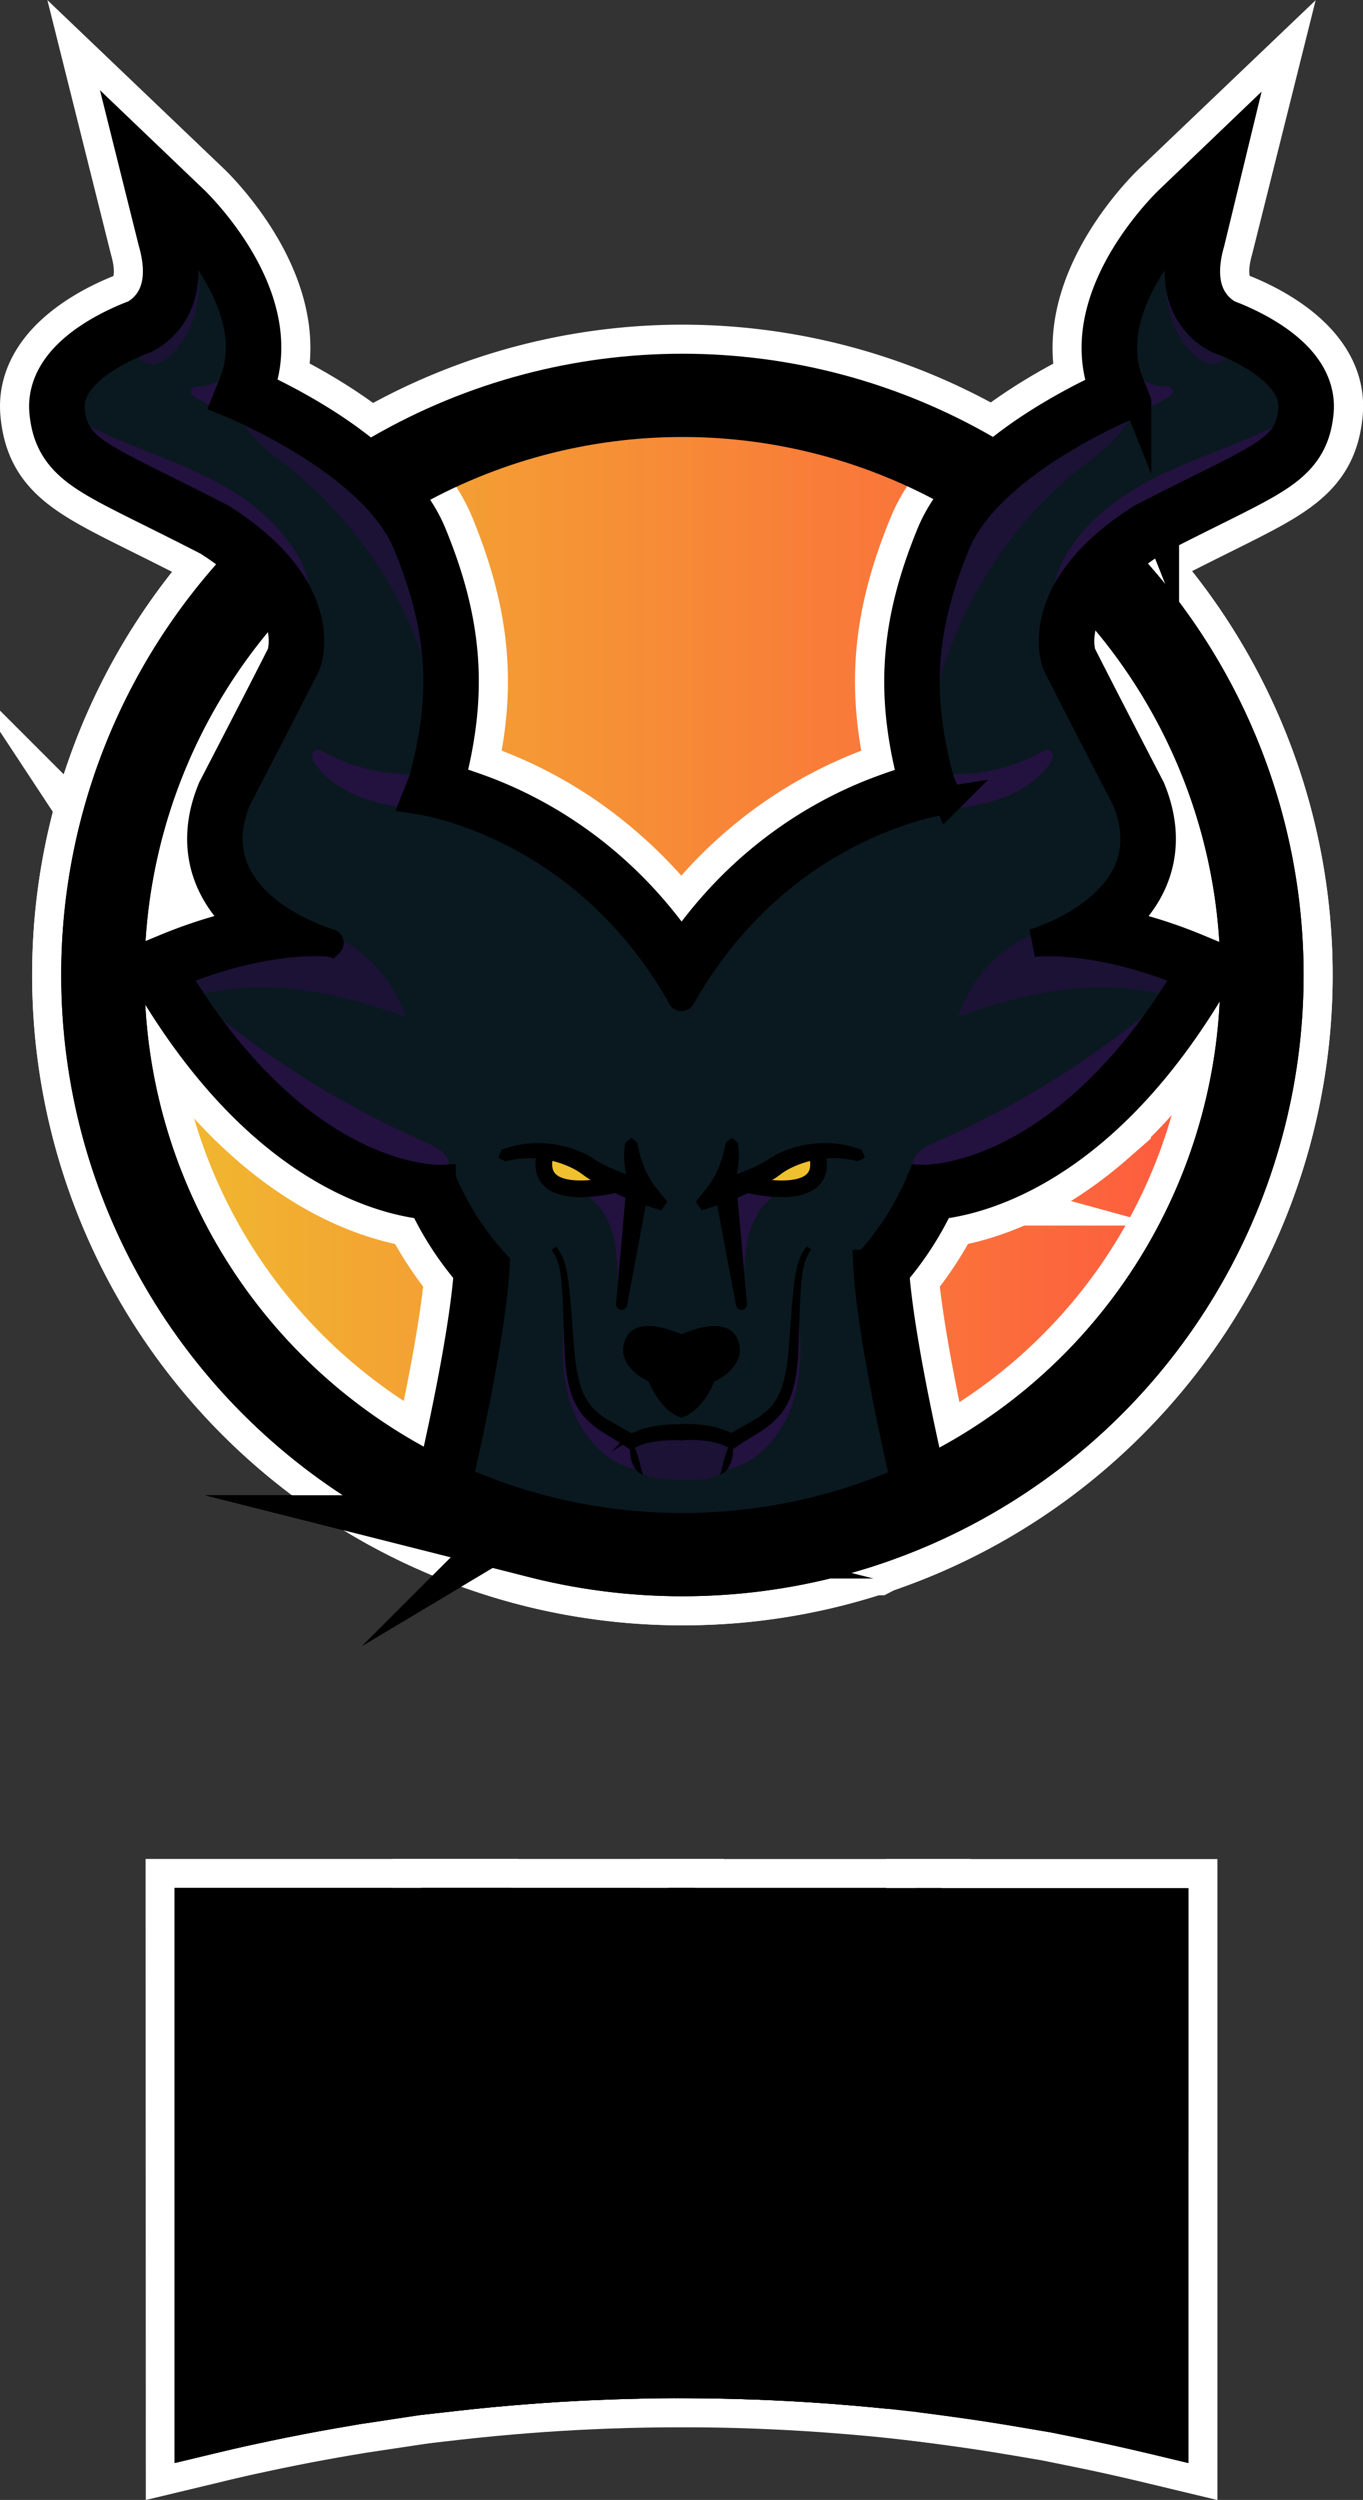 <svg xmlns="http://www.w3.org/2000/svg" xmlns:xlink="http://www.w3.org/1999/xlink" viewBox="0 0 491.18 900.8"><rect x="0" y="0" width="491.18" height="900.8" fill="#333333" stroke="none"/><defs><style>.cls-1{isolation:isolate;}.cls-2{fill:url(#Gradiente_sem_nome_5);}.cls-17,.cls-18,.cls-19,.cls-20,.cls-21,.cls-22,.cls-23,.cls-24,.cls-25,.cls-26,.cls-3,.cls-4,.cls-5,.cls-6,.cls-7{stroke:#000;}.cls-10,.cls-12,.cls-17,.cls-22,.cls-25,.cls-3,.cls-4,.cls-5,.cls-7,.cls-8,.cls-9{stroke-miterlimit:10;}.cls-10,.cls-11,.cls-12,.cls-3,.cls-4,.cls-5,.cls-6,.cls-7,.cls-8,.cls-9{stroke-width:30px;}.cls-3{fill:url(#Gradiente_sem_nome_5-77);}.cls-11,.cls-12,.cls-17,.cls-19,.cls-22,.cls-26,.cls-4,.cls-6,.cls-7,.cls-9{fill:none;}.cls-11,.cls-17,.cls-18,.cls-19,.cls-20,.cls-26,.cls-4,.cls-6,.cls-9{stroke-linecap:round;}.cls-11,.cls-18,.cls-19,.cls-21,.cls-23,.cls-26,.cls-6{stroke-linejoin:bevel;}.cls-10,.cls-11,.cls-12,.cls-8,.cls-9{stroke:#fff;}.cls-8{fill:url(#Gradiente_sem_nome_5-78);}.cls-13{fill:#0a1920;}.cls-14{fill:#efc12e;}.cls-15,.cls-16{fill:#23113f;}.cls-15{opacity:0.7;mix-blend-mode:screen;}.cls-16{mix-blend-mode:overlay;}.cls-17,.cls-22{stroke-width:10px;}.cls-18,.cls-20,.cls-23,.cls-24,.cls-26{stroke-width:4px;}.cls-19{stroke-width:6px;}.cls-20,.cls-24{stroke-linejoin:round;}.cls-21,.cls-25{stroke-width:2px;}.cls-27{fill:url(#Gradiente_sem_nome_5-80);}.cls-28{fill:url(#Gradiente_sem_nome_5-81);}.cls-29{fill:url(#Gradiente_sem_nome_5-82);}.cls-30{fill:url(#Gradiente_sem_nome_5-83);}.cls-31{fill:#fff;}</style><linearGradient id="Gradiente_sem_nome_5" x1="245.59" y1="570.65" x2="245.59" y2="46.69" gradientUnits="userSpaceOnUse"><stop offset="0" stop-color="#efc12e"/><stop offset="1" stop-color="#ff5240"/></linearGradient><linearGradient id="Gradiente_sem_nome_5-77" x1="37.06" y1="351.32" x2="454.78" y2="351.32" xlink:href="#Gradiente_sem_nome_5"/><linearGradient id="Gradiente_sem_nome_5-78" x1="26.59" y1="351.32" x2="465.25" y2="351.32" xlink:href="#Gradiente_sem_nome_5"/><linearGradient id="Gradiente_sem_nome_5-80" x1="112.08" y1="872.74" x2="112.08" y2="691.96" xlink:href="#Gradiente_sem_nome_5"/><linearGradient id="Gradiente_sem_nome_5-81" x1="200.87" y1="857.15" x2="200.87" y2="691.96" xlink:href="#Gradiente_sem_nome_5"/><linearGradient id="Gradiente_sem_nome_5-82" x1="290.3" y1="857.15" x2="290.3" y2="691.96" xlink:href="#Gradiente_sem_nome_5"/><linearGradient id="Gradiente_sem_nome_5-83" x1="379.07" y1="872.74" x2="379.07" y2="691.96" xlink:href="#Gradiente_sem_nome_5"/></defs><title>logo-v</title><g class="cls-1"><g id="Camada_2" data-name="Camada 2"><g id="Camada_3" data-name="Camada 3"><g id="amarelo"><circle class="cls-2" cx="245.92" cy="351.32" r="208.86"/><g id="direita"><path class="cls-2" d="M326.45,536.16c-3.5-15-12.88-57.09-14-80.81a103.49,103.49,0,0,0,19.5-30.64s25.8,1.43,57.34-26h0c12.44-10.82,25.77-26.13,38.76-47.79-33.42-13.93-55.7-11.15-55.7-11.15s48.74-13.92,33.42-51.53c-19.5-37.61-25.07-48.75-25.07-48.75S369.55,213,411.33,186.54c43.18-22.29,52.93-23.68,54.32-39s-26.46-25.08-26.46-25.08-20.89-8.35-12.54-37.6L428,79.29s-32,30.64-20.89,58.5l2.79,7S357,165.64,344.48,196.28s-13.93,54.32-5.57,85l2.78,7a98.09,98.09,0,0,0-19.17,5c-20.65,7.32-53.67,24.91-76.93,66.07"/><path class="cls-2" d="M309.59,416.54a35.28,35.28,0,0,0-13.47-1,37,37,0,0,0-12.72,3.9,26.71,26.71,0,0,0-2.77,1.71l-1.36,1c-.5.38-1,.71-1.51,1-2,1.29-4.09,2.37-6.16,3.45s-4.16,2.11-6.28,3-4.28,1.77-6.51,2.5l-6.5,2.15,4.25-5.29c.16-.2.41-.51.61-.8s.42-.61.62-.91c.41-.63.8-1.27,1.16-1.94a32.69,32.69,0,0,0,2-4.13c.29-.71.55-1.44.8-2.17s.5-1.48.69-2.24c.45-1.51.73-3.07,1.07-4.66h.4a24.59,24.59,0,0,1,.36,4.93,26.26,26.26,0,0,1-.6,5,28.1,28.1,0,0,1-1.48,4.84c-.32.79-.68,1.56-1.07,2.32-.21.38-.41.76-.64,1.14a12.86,12.86,0,0,1-.77,1.16l-2.25-3.14c2.08-.85,4.21-1.69,6.33-2.5s4.26-1.58,6.35-2.45a57.34,57.34,0,0,0,6.07-2.88c.48-.27,1-.53,1.39-.83l.69-.45c.26-.17.51-.35.77-.51a28.27,28.27,0,0,1,3.2-1.72A37.52,37.52,0,0,1,296,413.92a34.49,34.49,0,0,1,13.72,2.24Z"/><path class="cls-2" d="M268.54,426.6s30.66,8.17,25.95-10.65"/><path class="cls-2" d="M244.89,481.12s16.71-8.36,20.89,1.39-8.35,15.32-8.35,15.32-4.18,10.74-11.84,13C244.89,489.47,244.89,481.12,244.89,481.12Z"/><polygon class="cls-2" points="263.51 428.71 267.18 469.97 259.56 429.25 263.51 428.71"/><path class="cls-2" d="M245.44,514.09a46.76,46.76,0,0,1,4.9.08c1.61.11,3.22.3,4.82.57a36.64,36.64,0,0,1,4.78,1.18,23.71,23.71,0,0,1,4.59,2.11l-1.73,0c2.87-1.84,5.86-3.43,8.71-5.07a26.69,26.69,0,0,0,7.46-5.89,22.88,22.88,0,0,0,4.21-8.51l.34-1.17.26-1.2c.16-.8.36-1.6.5-2.41.22-1.63.54-3.25.66-4.91.36-3.28.55-6.64.82-10s.5-6.67.79-10,.61-6.67,1.21-10a27.23,27.23,0,0,1,1.3-4.86,16.71,16.71,0,0,1,2.49-4.34,16.56,16.56,0,0,0-2.3,4.41,27.8,27.8,0,0,0-1.1,4.86c-.45,3.29-.63,6.63-.79,10s-.27,6.67-.39,10-.19,6.66-.42,10c-.05,1.69-.31,3.36-.47,5.05-.11.84-.28,1.68-.42,2.51l-.22,1.26-.31,1.25a25,25,0,0,1-4.25,9.49,29.32,29.32,0,0,1-7.89,6.81c-2.87,1.81-5.72,3.47-8.4,5.35l-.79.55-.94-.51a21,21,0,0,0-3.94-1.62,34.28,34.28,0,0,0-4.31-.88,44,44,0,0,0-4.45-.34,40.2,40.2,0,0,0-4.42.11Z"/></g><g id="esquerda"><path class="cls-2" d="M245.59,359.25c-23.42-41.44-56.74-59-77.36-66.22a96.8,96.8,0,0,0-18.74-4.82l2.78-7c8.35-30.65,7-54.32-5.57-85s-65.47-51.53-65.47-51.53l2.79-7c11.15-27.86-20.89-58.5-20.89-58.5l1.39,5.57C72.88,114.11,52,122.46,52,122.46s-27.86,9.76-26.46,25.08,11.13,16.71,54.31,39c41.79,26.46,30.64,52.92,30.64,52.92s-5.57,11.14-25.07,48.75c-15.32,37.61,33.43,51.53,33.43,51.53S96.56,337,63.13,350.89c12.79,21.31,25.9,36.48,38.16,47.27,31.82,28,57.94,26.55,57.94,26.55a103.49,103.49,0,0,0,19.5,30.64c-1.14,23.92-10.67,66.5-14.09,81.2"/><path class="cls-2" d="M181.46,416.16a34.44,34.44,0,0,1,13.71-2.24,37.48,37.48,0,0,1,13.76,3.13,28.27,28.27,0,0,1,3.2,1.72c.26.16.52.34.77.51l.69.45c.43.3.92.56,1.39.83a58.29,58.29,0,0,0,6.07,2.88c2.09.87,4.23,1.64,6.36,2.45s4.25,1.65,6.33,2.5l-2.26,3.14c-.32-.44-.53-.78-.76-1.16s-.43-.76-.64-1.14c-.39-.76-.76-1.53-1.08-2.32a29,29,0,0,1-1.48-4.84,27.08,27.08,0,0,1-.59-5,24.59,24.59,0,0,1,.35-4.93h.4c.34,1.59.62,3.15,1.08,4.66.19.76.43,1.5.68,2.24s.51,1.46.81,2.17a34.07,34.07,0,0,0,2,4.13c.36.67.76,1.31,1.16,1.94.21.3.41.62.63.91s.45.6.61.8l4.24,5.29-6.49-2.15c-2.23-.73-4.38-1.57-6.51-2.5s-4.21-2-6.28-3-4.15-2.16-6.17-3.45c-.5-.32-1-.65-1.5-1l-1.36-1a25.84,25.84,0,0,0-2.78-1.71,36.93,36.93,0,0,0-12.72-3.9,35.29,35.29,0,0,0-13.47,1Z"/><path class="cls-2" d="M246.28,481.12s-16.71-8.36-20.89,1.39,8.36,15.32,8.36,15.32,4.18,10.74,11.84,13C246.28,489.47,246.28,481.12,246.28,481.12Z"/><polygon class="cls-2" points="231.62 429.25 224 469.97 227.66 428.71 231.62 429.25"/><path class="cls-2" d="M245.44,518.08A40.33,40.33,0,0,0,241,518a43.75,43.75,0,0,0-4.45.34,33.92,33.92,0,0,0-4.31.88,20.86,20.86,0,0,0-3.95,1.62l-.93.51-.8-.55c-2.68-1.88-5.52-3.54-8.39-5.35a29.36,29.36,0,0,1-7.9-6.81,25.12,25.12,0,0,1-4.25-9.49l-.31-1.25-.22-1.26c-.13-.83-.31-1.67-.41-2.51-.17-1.69-.42-3.36-.48-5.05-.23-3.37-.28-6.69-.42-10s-.22-6.68-.38-10-.35-6.67-.8-10a28.71,28.71,0,0,0-1.09-4.86,16.59,16.59,0,0,0-2.31-4.41,16.46,16.46,0,0,1,2.5,4.34,29,29,0,0,1,1.3,4.86c.59,3.3.9,6.64,1.2,10s.55,6.67.8,10,.46,6.68.81,10c.13,1.66.44,3.28.67,4.91.13.81.33,1.61.5,2.41l.25,1.2.35,1.17a22.86,22.86,0,0,0,4.2,8.51,26.83,26.83,0,0,0,7.46,5.89c2.85,1.64,5.84,3.23,8.72,5.07l-1.73,0a23.63,23.63,0,0,1,4.58-2.11,37,37,0,0,1,4.78-1.18q2.42-.4,4.83-.57a46.76,46.76,0,0,1,4.9-.08Z"/></g><path class="cls-2" d="M99,202.86A208.24,208.24,0,0,0,37.06,351.32c0,97.58,66.94,179.54,157.4,202.46h0a210,210,0,0,0,112.3-2.61h0c1.91-.57,3.8-1.18,5.67-1.81h0c1.24-.42,2.45-.83,3.67-1.27l.16-.06h0c3.64-1.3,7.22-2.7,10.77-4.19A208.91,208.91,0,0,0,390.8,200.89"/><path class="cls-2" d="M245.92,570.65A219.33,219.33,0,1,1,401,506.41,217.94,217.94,0,0,1,245.92,570.65Z"/><path class="cls-2" d="M316.26,538.54c-3.91-16.75-13.12-58.34-14.28-82.69l-.21-4.34,2.92-3.21a94.27,94.27,0,0,0,17.42-27.2l2.75-7.42,7.61.57c1.57,0,22.52,0,49.13-22.76l.81-.71C393,381.6,403,370,412.27,356.19c-23.42-7.62-38.47-6.08-38.63-6.06l-4.18-20.45c5.68-1.66,21.65-8.4,27-19.42,2.5-5.18,2.43-11-.21-17.68-19.12-36.89-24.68-48-24.9-48.43l-.29-.62c-.59-1.42-14-35,34.69-65.84l.39-.25.41-.21c8.31-4.29,15.25-7.74,21.38-10.79,25.73-12.79,26.78-14,27.31-19.85.32-3.52-9.53-10.71-19.51-14.25l-.41-.15c-5.71-2.29-13.54-8.18-17.87-18.19-2.33,6.66-3.07,13.62-.56,19.9l6.7,16.73-9.79,3.86c-13.57,5.38-50.75,24.09-59.61,45.76-11.51,28.14-13,49.25-5.31,77.68l7.63,19.1-13.59,1.59A89.89,89.89,0,0,0,326,303.05c-20.9,7.41-50.24,24.07-71.32,61.35l-18.23-10.31c24.26-42.91,58.28-62.17,82.55-70.78,3.26-1.15,6.23-2.07,8.86-2.8-8-31.61-6-56.64,6.91-88.19,10.67-26.09,44.85-45,61.75-53.08-11.05-33.23,22.79-66.1,24.27-67.52L447,46.7l-10.25,41c-5.18,18.15,4,23.86,6.38,25,5.25,1.91,35,13.7,33,35.75-1.66,18.22-12.54,23.63-38.85,36.71-6,3-12.69,6.31-20.68,10.43-30.77,19.65-26.95,37.21-26.2,39.73,1.37,2.73,7.85,15.53,24.71,48l.22.43.18.44c5,12.38,5,24.56-.22,35.21a46.71,46.71,0,0,1-9.68,13.12,169.61,169.61,0,0,1,26.51,8.63l11.19,4.67L437,356.28c-11.28,18.81-23.8,34.62-37.27,47.07v.1l-3.59,3.14C371.78,427.8,350,433.33,339,434.73A119.67,119.67,0,0,1,323.17,459c1.92,23.91,10.7,62.88,13.48,74.8Z"/><path class="cls-2" d="M248.39,422.47l.22-.29.16-.21.25-.39c.25-.38.52-.81.72-1.18l.13-.23a23.26,23.26,0,0,0,1.36-2.88c.18-.44.36-.93.58-1.58.17-.49.35-1,.44-1.4l.07-.27.08-.25c.21-.71.4-1.6.61-2.64.08-.39.16-.78.25-1.18L255,401.7h17.7l1.34,7.84a37.67,37.67,0,0,1,3.84-2l.1,0a47.23,47.23,0,0,1,17.63-4l1.66,0a44.34,44.34,0,0,1,16.23,3L322.8,410l-6.41,19.25-9.59-2.65a24.66,24.66,0,0,0-6.53-.88,25.68,25.68,0,0,0-2.91.17,26.32,26.32,0,0,0-9,2.75,14.34,14.34,0,0,0-1.53.92l-1.22.92c-.78.59-1.48,1-2.05,1.41l-.09.05c-2.36,1.51-4.59,2.68-6.75,3.81l-.3.16c-2,1-4.35,2.2-6.84,3.3s-5,2.05-7.44,2.87L222,455.36Z"/><path class="cls-2" d="M281.45,438.86a63.83,63.83,0,0,1-15.61-2.14l5.4-20.24-2.7,10.12,2.68-10.12c5.48,1.43,12.77,1.87,14.72.88a2.76,2.76,0,0,0-.95,1l19.66-4.92c2.59,10.36-1.69,16.5-4.48,19.24C295.28,437.47,288.1,438.86,281.45,438.86Z"/><path class="cls-2" d="M235.12,511.2c-.69-21.31-.7-29.74-.7-30.08v-6.48l5.79-2.89c1.48-.74,9.28-4.44,17.31-4.44,8.35,0,14.87,4,17.89,11.07,4.77,11.13-1,21.4-10,27-2.6,5-8,12.86-16.87,15.51l-13,3.88Z"/><polygon class="cls-2" points="247.24 420.38 272.97 416.84 277.61 469.05 256.88 471.9 247.24 420.38"/><path class="cls-2" d="M257.84,530a10.46,10.46,0,0,0-1.83-.75,24.57,24.57,0,0,0-2.79-.56,33.21,33.21,0,0,0-3.34-.25h-1c-.85,0-1.64,0-2.3.08l-10.51.88-1.92-25.3,10.81-.46c.73,0,1.43,0,2.12,0,1.21,0,2.45,0,3.88.13q3.06.21,5.92.69l.12,0a49.66,49.66,0,0,1,5.83,1.43l1-.54,2.46-1.4a16.67,16.67,0,0,0,4.59-3.45l.07-.08a12.74,12.74,0,0,0,2.16-4.63l.27-.92.16-.76.21-1c.06-.29.13-.59.19-.89.07-.53.15-1.06.24-1.6.14-.91.28-1.78.33-2.47V488l0-.18c.23-2.11.39-4.29.56-6.6.07-1,.15-2,.23-3.06l.06-.79c.23-3,.46-6.18.74-9.3.34-3.83.68-7.28,1.33-10.89l0-.14a38.88,38.88,0,0,1,1.82-6.64,27,27,0,0,1,4-7.06L300,455.92a6.23,6.23,0,0,0-.85,1.6,18.15,18.15,0,0,0-.66,3c-.38,2.76-.54,5.58-.7,9-.15,3-.25,6.13-.36,9.15l0,.7c0,1-.08,2-.11,3-.07,2.33-.15,4.74-.32,7.22-.06,1.5-.21,2.88-.36,4.1l-.15,1.42,0,.27c-.1.83-.23,1.55-.35,2.19l-.12.72-.31,1.76-.39,1.57a35.36,35.36,0,0,1-6.08,13.32,39.34,39.34,0,0,1-10.62,9.32L276,525.91c-1.91,1.18-3.72,2.29-5.36,3.44l-6.12,4.27Z"/><path class="cls-2" d="M174.83,538.92l-20.39-4.75c2.79-12,11.64-51.22,13.57-75.19a120.25,120.25,0,0,1-15.8-24.25c-11.13-1.41-33.2-7-57.83-28.71-14.59-12.84-28.13-29.57-40.23-49.74l-6.23-10.39,11.18-4.67a169.61,169.61,0,0,1,26.51-8.63,46.9,46.9,0,0,1-9.68-13.12c-5.18-10.65-5.26-22.83-.21-35.21l.18-.44.22-.43c16.85-32.5,23.33-45.3,24.71-48,.74-2.52,4.56-20.08-26.21-39.73-8-4.12-14.72-7.47-20.68-10.43-26.3-13.08-37.19-18.49-38.84-36.71-2-22.05,27.73-33.84,33-35.75,2.36-1.14,11.56-6.85,6.37-25l-.09-.34L44.2,46.69l26.17,25c1.48,1.42,35.32,34.3,24.27,67.52,16.89,8,51.08,27,61.75,53.08,12.9,31.55,14.92,56.58,6.9,88.18,2.51.7,5.33,1.57,8.4,2.65A148.59,148.59,0,0,1,212.18,305a159.25,159.25,0,0,1,42.52,49.13L236.47,364.4c-21.17-37.46-50.68-54.11-71.71-61.49a89.14,89.14,0,0,0-16.52-4.3L134.65,297l7.67-19.11c7.65-28.42,6.2-49.54-5.31-77.68-8.87-21.67-46-40.38-59.63-45.76l-9.76-3.87L74.3,133.9c2.58-6.45,1.8-13.42-.52-20-4.33,10-12.18,16-17.9,18.26l-.43.16c-10,3.53-19.82,10.72-19.5,14.24.53,5.83,1.59,7.06,27.32,19.85,6.12,3.05,13.07,6.5,21.38,10.79l.41.21.39.25c48.71,30.85,35.28,64.42,34.68,65.84l-.28.62c-.23.45-5.78,11.54-24.91,48.43-2.64,6.71-2.7,12.5-.2,17.68,5.32,11,21.3,17.76,27,19.42l-4.2,20.45c-.12,0-15.2-1.56-38.63,6.07a176.87,176.87,0,0,0,29.3,34.1c27.83,24.49,50.21,23.95,50.44,23.95l7.77-.43,2.65,7.31a94.61,94.61,0,0,0,17.41,27.17l2.92,3.21-.21,4.34C188,480.24,178.76,522.07,174.83,538.92Z"/><path class="cls-2" d="M229.08,442.11c-2.47-.82-4.89-1.75-7.41-2.85s-4.9-2.31-6.88-3.32l-.27-.15c-2.17-1.13-4.41-2.3-6.74-3.79l-.13-.08c-.56-.37-1.26-.82-2-1.41l-1.23-.92a13.4,13.4,0,0,0-1.53-.92,26.28,26.28,0,0,0-9.07-2.75,24.61,24.61,0,0,0-9.41.71l-9.58,2.65L168.38,410l9.27-3.62a44.25,44.25,0,0,1,16.22-3c.56,0,1.11,0,1.66,0a47.28,47.28,0,0,1,17.64,4l.09,0a36.81,36.81,0,0,1,3.85,2l1.34-7.84h17.69l1.78,8.27c.08.4.17.79.25,1.19.21,1,.4,1.92.61,2.63l.08.26.06.27c.1.37.27.88.44,1.38.22.66.4,1.15.57,1.56a24.54,24.54,0,0,0,1.38,2.91l.13.23c.2.37.47.8.71,1.18l.11.16c.05.09.11.17.17.26l.09.13.07.09a2.43,2.43,0,0,0,.2.25l26.37,32.89Z"/><path class="cls-2" d="M242.59,520.9c-8.87-2.65-14.26-10.55-16.87-15.51-8.91-5.61-14.72-15.88-9.95-27,3-7,9.53-11.07,17.88-11.07,8,0,15.83,3.7,17.32,4.44l5.79,2.89v6.48c0,.34,0,8.77-.71,30.08l-.44,13.58Z"/><polygon class="cls-2" points="213.57 469.05 218.21 416.84 243.93 420.38 234.29 471.9 213.57 469.05"/><path class="cls-2" d="M220.59,529.35c-1.64-1.15-3.45-2.26-5.36-3.44-.87-.54-1.75-1.08-2.63-1.64A39.18,39.18,0,0,1,202,514.94a35.38,35.38,0,0,1-6.09-13.32l-.39-1.57-.3-1.76c0-.24-.09-.48-.13-.72-.11-.64-.24-1.36-.35-2.19l0-.27c-.05-.47-.11-.94-.16-1.42-.14-1.22-.3-2.6-.36-4.1-.16-2.49-.24-4.91-.32-7.25,0-1-.06-1.94-.1-2.92l0-.74c-.11-3-.22-6.14-.36-9.18-.16-3.26-.33-6.2-.7-9a19.09,19.09,0,0,0-.65-3,6.2,6.2,0,0,0-.87-1.64l16.71-12.62a27,27,0,0,1,4.05,7.1,37.81,37.81,0,0,1,1.8,6.6l0,.14c.64,3.6,1,7.05,1.32,10.87.28,3.18.52,6.35.75,9.42l.06.73c.08,1,.15,2,.22,3,.17,2.32.33,4.51.56,6.63l0,.18,0,.19c0,.69.18,1.56.33,2.47l.24,1.61c.05.29.12.58.18.88s.15.65.21,1l.17.76.27.92a12.58,12.58,0,0,0,2.16,4.63l.06.08a17.23,17.23,0,0,0,4.61,3.47l2.44,1.38,1,.54a49.83,49.83,0,0,1,5.84-1.43l.11,0c1.91-.32,3.89-.55,5.87-.69,1.49-.09,2.72-.13,3.94-.13.69,0,1.39,0,2.11,0l10.82.46-1.92,25.3-10.52-.88c-.65,0-1.44-.08-2.29-.08h-1c-1.11,0-2.24.11-3.33.25a24.57,24.57,0,0,0-2.79.56,11.15,11.15,0,0,0-1.83.75l-6.63,3.62Z"/><path class="cls-2" d="M245.92,570.65a220.07,220.07,0,0,1-52.75-6.39h0l-1.28-.33A219.12,219.12,0,0,1,26.59,351.32a218.7,218.7,0,0,1,65.06-155.9l14.73,14.89a198.42,198.42,0,0,0,90,333.16l.66.16a199.43,199.43,0,0,0,106.67-2.48l1.49-.45c1-.31,2-.65,3.14-1l1.54-.8h.84l1.78-.62,1.66-.71h.3c2.87-1.06,5.74-2.19,8.55-3.37a198.44,198.44,0,0,0,60.53-325.75l14.53-15.08a219.39,219.39,0,0,1-66.93,360.13c-3.72,1.56-7.52,3-11.31,4.4l-.08,0h0l-1.66.58-1.5.52-1.56.82h-.89c-1.52.5-2.95.95-4.35,1.37l-1.49.44A219.33,219.33,0,0,1,245.92,570.65Z"/><circle class="cls-2" cx="245.92" cy="351.32" r="208.86"/><g id="direita-2" data-name="direita"><path class="cls-2" d="M326.45,536.16c-3.5-15-12.88-57.09-14-80.81a103.49,103.49,0,0,0,19.5-30.64s25.8,1.43,57.34-26h0c12.44-10.82,25.77-26.13,38.76-47.79-33.42-13.93-55.7-11.15-55.7-11.15s48.74-13.92,33.42-51.53c-19.5-37.61-25.07-48.75-25.07-48.75S369.55,213,411.33,186.54c43.18-22.29,52.93-23.68,54.32-39s-26.46-25.08-26.46-25.08-20.89-8.35-12.54-37.6L428,79.29s-32,30.64-20.89,58.5l2.79,7S357,165.64,344.48,196.28s-13.93,54.32-5.57,85l2.78,7a98.09,98.09,0,0,0-19.17,5c-20.65,7.32-53.67,24.91-76.93,66.07"/><path class="cls-2" d="M309.59,416.54a35.28,35.28,0,0,0-13.47-1,37,37,0,0,0-12.72,3.9,26.71,26.71,0,0,0-2.77,1.71l-1.36,1c-.5.38-1,.71-1.51,1-2,1.29-4.09,2.37-6.16,3.45s-4.16,2.11-6.28,3-4.28,1.77-6.51,2.5l-6.5,2.15,4.25-5.29c.16-.2.41-.51.61-.8s.42-.61.62-.91c.41-.63.8-1.27,1.16-1.94a32.69,32.69,0,0,0,2-4.13c.29-.71.55-1.44.8-2.17s.5-1.48.69-2.24c.45-1.51.73-3.07,1.07-4.66h.4a24.59,24.59,0,0,1,.36,4.93,26.26,26.26,0,0,1-.6,5,28.1,28.1,0,0,1-1.48,4.84c-.32.79-.68,1.56-1.07,2.32-.21.38-.41.76-.64,1.14a12.86,12.86,0,0,1-.77,1.16l-2.25-3.14c2.08-.85,4.21-1.69,6.33-2.5s4.26-1.58,6.35-2.45a57.34,57.34,0,0,0,6.07-2.88c.48-.27,1-.53,1.39-.83l.69-.45c.26-.17.51-.35.77-.51a28.27,28.27,0,0,1,3.2-1.72A37.52,37.52,0,0,1,296,413.92a34.49,34.49,0,0,1,13.72,2.24Z"/><path class="cls-2" d="M268.54,426.6s30.66,8.17,25.95-10.65"/><path class="cls-2" d="M244.89,481.12s16.71-8.36,20.89,1.39-8.35,15.32-8.35,15.32-4.18,10.74-11.84,13C244.89,489.47,244.89,481.12,244.89,481.12Z"/><polygon class="cls-2" points="263.51 428.71 267.18 469.97 259.56 429.25 263.51 428.71"/><path class="cls-2" d="M245.44,514.09a46.76,46.76,0,0,1,4.9.08c1.61.11,3.22.3,4.82.57a36.64,36.64,0,0,1,4.78,1.18,23.71,23.71,0,0,1,4.59,2.11l-1.73,0c2.87-1.84,5.86-3.43,8.71-5.07a26.69,26.69,0,0,0,7.46-5.89,22.88,22.88,0,0,0,4.21-8.51l.34-1.17.26-1.2c.16-.8.36-1.6.5-2.41.22-1.63.54-3.25.66-4.91.36-3.28.55-6.64.82-10s.5-6.67.79-10,.61-6.67,1.21-10a27.23,27.23,0,0,1,1.3-4.86,16.71,16.71,0,0,1,2.49-4.34,16.56,16.56,0,0,0-2.3,4.41,27.8,27.8,0,0,0-1.1,4.86c-.45,3.29-.63,6.63-.79,10s-.27,6.67-.39,10-.19,6.66-.42,10c-.05,1.69-.31,3.36-.47,5.05-.11.84-.28,1.68-.42,2.51l-.22,1.26-.31,1.25a25,25,0,0,1-4.25,9.49,29.32,29.32,0,0,1-7.89,6.81c-2.87,1.81-5.72,3.47-8.4,5.35l-.79.55-.94-.51a21,21,0,0,0-3.94-1.62,34.28,34.28,0,0,0-4.31-.88,44,44,0,0,0-4.45-.34,40.2,40.2,0,0,0-4.42.11Z"/></g><g id="esquerda-2" data-name="esquerda"><path class="cls-2" d="M245.59,359.25c-23.42-41.44-56.74-59-77.36-66.22a96.8,96.8,0,0,0-18.74-4.82l2.78-7c8.35-30.65,7-54.32-5.57-85s-65.47-51.53-65.47-51.53l2.79-7c11.15-27.86-20.89-58.5-20.89-58.5l1.39,5.57C72.88,114.11,52,122.46,52,122.46s-27.86,9.76-26.46,25.08,11.13,16.71,54.31,39c41.79,26.46,30.64,52.92,30.64,52.92s-5.57,11.14-25.07,48.75c-15.32,37.61,33.43,51.53,33.43,51.53S96.56,337,63.13,350.89c12.79,21.31,25.9,36.48,38.16,47.27,31.82,28,57.94,26.55,57.94,26.55a103.49,103.49,0,0,0,19.5,30.64c-1.14,23.92-10.67,66.5-14.09,81.2"/><path class="cls-2" d="M181.46,416.16a34.44,34.44,0,0,1,13.71-2.24,37.48,37.48,0,0,1,13.76,3.13,28.27,28.27,0,0,1,3.2,1.72c.26.16.52.34.77.51l.69.45c.43.3.92.56,1.39.83a58.29,58.29,0,0,0,6.07,2.88c2.09.87,4.23,1.64,6.36,2.45s4.25,1.65,6.33,2.5l-2.26,3.14c-.32-.44-.53-.78-.76-1.16s-.43-.76-.64-1.14c-.39-.76-.76-1.53-1.08-2.32a29,29,0,0,1-1.48-4.84,27.08,27.08,0,0,1-.59-5,24.59,24.59,0,0,1,.35-4.93h.4c.34,1.59.62,3.15,1.08,4.66.19.76.43,1.5.68,2.24s.51,1.46.81,2.17a34.07,34.07,0,0,0,2,4.13c.36.67.76,1.31,1.16,1.94.21.3.41.62.63.91s.45.6.61.8l4.24,5.29-6.49-2.15c-2.23-.73-4.38-1.57-6.51-2.5s-4.21-2-6.28-3-4.15-2.16-6.17-3.45c-.5-.32-1-.65-1.5-1l-1.36-1a25.84,25.84,0,0,0-2.78-1.71,36.93,36.93,0,0,0-12.72-3.9,35.29,35.29,0,0,0-13.47,1Z"/><path class="cls-2" d="M246.28,481.12s-16.71-8.36-20.89,1.39,8.36,15.32,8.36,15.32,4.18,10.74,11.84,13C246.28,489.47,246.28,481.12,246.28,481.12Z"/><polygon class="cls-2" points="231.62 429.25 224 469.97 227.66 428.71 231.62 429.25"/><path class="cls-2" d="M245.44,518.08A40.33,40.33,0,0,0,241,518a43.75,43.75,0,0,0-4.45.34,33.92,33.92,0,0,0-4.31.88,20.86,20.86,0,0,0-3.95,1.62l-.93.51-.8-.55c-2.68-1.88-5.52-3.54-8.39-5.35a29.36,29.36,0,0,1-7.9-6.81,25.12,25.12,0,0,1-4.25-9.49l-.31-1.25-.22-1.26c-.13-.83-.31-1.67-.41-2.51-.17-1.69-.42-3.36-.48-5.05-.23-3.37-.28-6.69-.42-10s-.22-6.68-.38-10-.35-6.67-.8-10a28.71,28.71,0,0,0-1.09-4.86,16.59,16.59,0,0,0-2.31-4.41,16.46,16.46,0,0,1,2.5,4.34,29,29,0,0,1,1.3,4.86c.59,3.3.9,6.64,1.2,10s.55,6.67.8,10,.46,6.68.81,10c.13,1.66.44,3.28.67,4.91.13.81.33,1.61.5,2.41l.25,1.2.35,1.17a22.86,22.86,0,0,0,4.2,8.51,26.83,26.83,0,0,0,7.46,5.89c2.85,1.64,5.84,3.23,8.72,5.07l-1.73,0a23.63,23.63,0,0,1,4.58-2.11,37,37,0,0,1,4.78-1.18q2.42-.4,4.83-.57a46.76,46.76,0,0,1,4.9-.08Z"/></g><path class="cls-2" d="M464.25,148a27.44,27.44,0,0,0-1.42-6.48,12.35,12.35,0,0,0-1.48-6.2,13.48,13.48,0,0,0-11.36-7l-1-.67c-2.62-1.74-5.56-2.77-8.32-4.24-.58-.31-1.14-.64-1.69-1a8.73,8.73,0,0,1-.71-.52c-1.35-1.16-2.59-2.44-3.83-3.71a9.45,9.45,0,0,0-5.06-2.67q-.63-2.65-1-5.46a8.38,8.38,0,0,0-4.24-5.65,28.29,28.29,0,0,0,.34-3.42c0-.59.69-1.73-.13-.7,2.24-2.81,2.74-6.67,0-9.41-2.32-2.32-7.16-2.83-9.41,0-3.64,4.58-4.12,10.54-4.5,16.34l-.3.46c-4.5,7.48-7.27,17.51-3.88,25.63a13.57,13.57,0,0,0-.59,2.78,23.84,23.84,0,0,0,1.26,9.93,9.37,9.37,0,0,0-2.44,1c-8,4.71-15.8,9.21-23.11,14.68A56.34,56.34,0,0,0,366,168.45a10.51,10.51,0,0,0-4.88,8.27c-5.17,3.62-11.47,9.14-14.11,15.44a9.9,9.9,0,0,0-2.8,3.06,30.06,30.06,0,0,0-3.8,12c-1,3.21-2.06,6.37-3.3,9.37s-3,6.34-3.56,9.76c-.64,3.75-.26,7-1.19,9.68-1.17,3.34.14,7.26,2.67,9.8-.2,1.28-.37,2.56-.49,3.86a35.61,35.61,0,0,0,.19,8.84,8.18,8.18,0,0,0-.25,2.68c.77,9.59,3.09,19.07,5.69,28.45a12.74,12.74,0,0,0-4.09.86c-6.46,2.5-13.13,4.86-19.77,7.39-.86.16-1.71.35-2.55.58a57.43,57.43,0,0,0-15.24,6.88c-10.31,4.91-19.95,10.93-27.88,19.26s-14,17.95-19.32,28.06q-3.12,2.69-6.09,5.53a224.68,224.68,0,0,1-14.87-17c-.12-.15-.24-.31-.37-.46a16.41,16.41,0,0,0-4.82-12.56,137.15,137.15,0,0,0-54.22-33,119.29,119.29,0,0,0-13.21-3.47l-8.33-3.68c.21-1.11.36-2.22.48-3.34,4.28-5.91,5.17-13,3.86-20A57.62,57.62,0,0,0,155.25,254a13.12,13.12,0,0,0-.91-5.38c0-.47.1-.93.14-1.39.88-9,.52-18,.16-27a16.88,16.88,0,0,0-5.76-11.91,16.05,16.05,0,0,0-1.82-5.4c-.79-1.45-1.6-2.9-2.41-4.34-.14-1.21-.29-2.43-.47-3.66-.58-3.93-3.81-7.43-7.63-9.44-6.55-9.51-14.33-18-24.66-24-8.11-4.68-16.67-8.66-25-12.92-2.89-1.48-5.77-2.95-8.69-4.34a12.68,12.68,0,0,0,3.37-4.1c3.5-7,3.11-16.43,1.4-23.87-1.89-8.19-7.77-15.35-8.36-23.83-.35-5.1-8.33-5.13-8,0a29.43,29.43,0,0,0,.84,5.19,3,3,0,0,0-2.28,2.72c-.63,4.43-1.18,8.88-1.83,13.32a3.8,3.8,0,0,0-3.35,1.1l-7.08,7.36-5.88,3.46-.15.1a16.09,16.09,0,0,0-3.17.47A4,4,0,0,0,40.8,130a.09.09,0,0,1,0,0,13.28,13.28,0,0,0-2.18.42c-10.29,2.83-15.2,15.22-9.75,24.39a26,26,0,0,0,12.25,10.52,20.75,20.75,0,0,0,6.24,1.48c2.81,3,6.26,5.39,9.54,7.83,3.49,2.59,7,5.18,10.6,7.61A116.13,116.13,0,0,0,78.78,189c1.88,1,3.76,1.93,5.58,3,1.39.81,2.94,2.31,4.43,3-1-.53-1.31-1.22.23.09h0l.25.11-.23-.1c.65.56,1.3,1.13,1.92,1.72,1.28,1.18,2.5,2.42,3.68,3.7s2.36,2.71,3.5,4.1l.1.14c.51.72,1,1.43,1.54,2.16a224.27,224.27,0,0,1,11.82,19.62,12.92,12.92,0,0,0,1.63,2.3,11.94,11.94,0,0,0-2,7.74c0,.07,0,.15,0,.22a15.4,15.4,0,0,0-3.47,9.85c-.82,1.25-1.76,2.43-2.52,3.72A36.71,36.71,0,0,0,102,258c0,.11-.09.25-.16.4s-.27.34-.35.42c-.59.63-1.2,1.25-1.77,1.9a33.87,33.87,0,0,0-4.5,6.09,26.11,26.11,0,0,0-3.17,11.31,78.57,78.57,0,0,0-6.82,14c-1.53,4.1-2.86,8.66-2.56,13.05a19.61,19.61,0,0,0,5.08,12.41,17.26,17.26,0,0,0,1.49,1.37,20.16,20.16,0,0,0,7.9,8.8A11.85,11.85,0,0,0,99.8,329a18.08,18.08,0,0,0,4.08,2.59,14.85,14.85,0,0,0,5.12,3.09,17.29,17.29,0,0,0,3.76,2.14l.49.43h-.11a17.36,17.36,0,0,0-11.27,4.4,3.83,3.83,0,0,0-3.36.31l-.94.67a22.88,22.88,0,0,0-9.24.66A11.05,11.05,0,0,0,84,345.66h0l-.46,0c-4.28-2.89-10.45-3-14.17,1.05a11.87,11.87,0,0,0-1.85,2.7c-3.57.82-4.77,6.28-1.1,7.5a9.63,9.63,0,0,0,2.95,5.33c2,1.81,3.91,3.68,5.78,5.59a10,10,0,0,0,1,2.3,35,35,0,0,0,6.54,8.19,44.7,44.7,0,0,0,4.06,3.21c.42.58.84,1.15,1.24,1.74a14.55,14.55,0,0,0,2.23,2.48A35.26,35.26,0,0,0,95.42,393c3.68,3.73,8.39,6.78,12.53,9.95,1.58,1.22,3.18,2.42,4.78,3.61a15.53,15.53,0,0,0,2.06,2.66A16.61,16.61,0,0,0,126.4,414a39.91,39.91,0,0,0,15.31,5.75,13.76,13.76,0,0,0,6.53,3.67,64.79,64.79,0,0,0,11.3,1A244.12,244.12,0,0,0,177.6,452.8a13.45,13.45,0,0,0-1.14,5.74,229.22,229.22,0,0,0,1.76,23.56c-.73,1.26-1.46,2.51-2.21,3.75-3.15,5.22-5.83,10.89-5.3,17.15a43.46,43.46,0,0,0,1.53,7.95,96.88,96.88,0,0,0-5.49,11.49,8.69,8.69,0,0,0-.48,1.6,8.82,8.82,0,0,0-.78,1.11c-2.86,4.89-.92,10.65,3.58,13.65,5.81,3.88,12.54,6.15,19.26,7.91.72.9,5.25,1.12,6.36,1.65,20,9.57,32.51,6.56,59.21,8a105.11,105.11,0,0,0,35-4.17,118.68,118.68,0,0,0,16-5.74c2.28-1.07,4.86-.69,7-2.07.72-.47,1.89.41,2.66,0,.06,0,2.08-1.34,2.66-1.33,5.2.66,7.49-6.78,7.27-11.7a10,10,0,0,0-2.7-6.65c-.22-3.54-1.19-7.32-1.73-10.78q-1.38-8.85-2.75-17.71a130.87,130.87,0,0,0-4.89-21.76c-.54-3.72-1.22-7.45-.85-11.22a1.63,1.63,0,0,0-1.22-1.59c0-1.55-.05-3.1-.17-4.65A167.07,167.07,0,0,0,333,423.69l.34-.08a39.66,39.66,0,0,0,5.44-2.09,39.14,39.14,0,0,1,8.66-1.2,33.8,33.8,0,0,0,16.31-4.49c4.3-2.53,8.14-5.92,11.95-9.11a153.44,153.44,0,0,0,11.6-10.15,26.83,26.83,0,0,0,1.84-2.1A128.07,128.07,0,0,0,410.26,375a12.23,12.23,0,0,0,2.65-5.6,58.82,58.82,0,0,0,7.91-6.74c6-6.13,1.67-17.08-7.05-17-6.79,0-13.7-1.41-20.41-2.28l-16.7-2.17a27.19,27.19,0,0,0-.15-5.92,31.1,31.1,0,0,0,9.42-5.05c8.43-3.77,15.39-9.56,18.73-18.83a29.39,29.39,0,0,0-.74-21.09,11.38,11.38,0,0,0-1.82-7.71c-2.05-3.15-3.62-4.3-5.49-7-.32-.47-.64-1-1-1.45-.33-.78-.69-1.57-1.09-2.34-.88-1.7-2-3.26-3-4.86a42.46,42.46,0,0,1-2.44-5.84,11.29,11.29,0,0,0-4.16-5.58c-.32-.89-.64-1.79-.95-2.72-3.52-10.36-6.61-20-5.63-30.63a15.48,15.48,0,0,0,2.92-3c2.65-3.48,4.45-7.44,6.85-11.08,2-3,5.31-6.38,8.13-9.52,4.41-4.9,8.73-9.92,13.38-14.6,3.22,1.87,7.51,2.19,10.38.16q4.55-3.24,9.11-6.46a11.75,11.75,0,0,0,4.5-6.08c9.79-2.52,19.42-6.33,25.37-14.8C462.08,155,464.59,151.54,464.25,148Z"/><path class="cls-2" d="M99,202.86A208.24,208.24,0,0,0,37.06,351.32c0,97.58,66.94,179.54,157.4,202.46h0a210,210,0,0,0,112.3-2.61h0c1.91-.57,3.8-1.18,5.67-1.81h0c1.24-.42,2.45-.83,3.67-1.27l.16-.06h0c3.64-1.3,7.22-2.7,10.77-4.19A208.91,208.91,0,0,0,390.8,200.89"/><path class="cls-2" d="M219,424.07a25.49,25.49,0,0,1-4.61-2.24,55.17,55.17,0,0,0-4.75-2.94A77.36,77.36,0,0,0,199,415.24a1.41,1.41,0,0,0-.86,0,1.7,1.7,0,0,0-.67-.13,1.67,1.67,0,0,0-.52,3.24,9.94,9.94,0,0,0,.22,1.19,1.48,1.48,0,0,0-.32,1,5.41,5.41,0,0,0,1.61,3.69,7.31,7.31,0,0,0,.69.89,6.45,6.45,0,0,0,4.8,2h.25a31.92,31.92,0,0,0,3.36.36,52.41,52.41,0,0,0,8.12,0,1.74,1.74,0,0,0,1.24-.61l1.18.46a1.67,1.67,0,0,0,2-1.16A1.69,1.69,0,0,0,219,424.07Z"/><path class="cls-2" d="M294.38,416.48a1.6,1.6,0,0,0-2-1.27l-5.89,1.56a19.74,19.74,0,0,0-5.43,2,32.3,32.3,0,0,0-4.15,3.43,6,6,0,0,1-4.29,1.82,1.64,1.64,0,0,0-.95.26,1.67,1.67,0,0,0,.33,3.3,1.6,1.6,0,0,0,.85-.23h.54q3.06,0,6.1,0h.14a2.24,2.24,0,0,0,1,.56c1.16.32,2.65-.13,3.83-.29,2.62-.34,5.28-.81,7.4-2.51a6.85,6.85,0,0,0,2.63-5.81A1.75,1.75,0,0,0,294.38,416.48Z"/><path class="cls-2" d="M157.41,254.85a91.38,91.38,0,0,0-25.14-79,123.28,123.28,0,0,0-32-22.48c-3-1.49-25.79-17.36-11.26,1.16a52.81,52.81,0,0,0,9.23,9.4,151.78,151.78,0,0,1,45.84,53.46A149,149,0,0,1,157.41,254.85Z"/><path class="cls-2" d="M336.28,254.85a91.38,91.38,0,0,1,25.14-79,123.28,123.28,0,0,1,32-22.48c3-1.49,25.79-17.36,11.26,1.16a52.81,52.81,0,0,1-9.23,9.4,151.78,151.78,0,0,0-45.84,53.46A149,149,0,0,0,336.28,254.85Z"/><path class="cls-2" d="M429.88,127.5a12.16,12.16,0,0,0,6,3.57c2.33.42,5-.53,6-2.68a5.9,5.9,0,0,0-.77-5.53,24.19,24.19,0,0,0-4-4.21,40.69,40.69,0,0,1-9.41-13.5c-1-2.3-2.82-13.5-6.4-7.33-2.27,3.92-.66,11.84.48,15.88A31.15,31.15,0,0,0,429.88,127.5Z"/><path class="cls-2" d="M62,127.5a12.14,12.14,0,0,1-6,3.57c-2.32.42-5-.53-6-2.68a5.93,5.93,0,0,1,.78-5.53,24.5,24.5,0,0,1,4-4.21,40.72,40.72,0,0,0,9.42-13.5c1-2.3,2.81-13.5,6.39-7.33,2.27,3.92.67,11.84-.48,15.88A31,31,0,0,1,62,127.5Z"/><path class="cls-2" d="M415.05,357.42c2.09.39,4.25.83,6.3.14a6.4,6.4,0,0,0,4.16-5.63c.58-10-22.59-5.26-27.23-6.5-7.2-1.93-10.68-11.32-18-10.65-14.56,1.33-30.07,15.54-34.89,31.56C368.61,358.09,390.86,353,415.05,357.42Z"/><path class="cls-2" d="M76.38,357.42c-2.1.39-4.25.83-6.31.14a6.39,6.39,0,0,1-4.15-5.63c-.58-10,22.59-5.26,27.22-6.5,7.21-1.93,10.68-11.32,18-10.65,14.56,1.33,30.07,15.54,34.88,31.56C122.82,358.09,100.57,353,76.38,357.42Z"/><path class="cls-2" d="M338.11,411.15c-3.64,1.61-7.69,3.47-9,6.8-.78,1.95-.73,3.78,1.33,5.32,2.66,2,4.49,2.85,7.24,2.14A142.21,142.21,0,0,0,413,376.11c3.59-4.54,11.29-12.55,11.72-18.39-4.38.41-9.28,5.79-12.62,8.43-7.42,5.86-15,11.5-22.84,16.77A335.79,335.79,0,0,1,338.11,411.15Z"/><path class="cls-2" d="M152.4,411.15c3.64,1.61,7.69,3.47,9,6.8.78,1.95.73,3.78-1.33,5.32-2.66,2-4.49,2.85-7.24,2.14a142.21,142.21,0,0,1-75.32-49.3c-3.59-4.54-11.29-12.55-11.72-18.39,4.38.41,9.28,5.79,12.62,8.43,7.42,5.86,15,11.5,22.84,16.77A335.79,335.79,0,0,0,152.4,411.15Z"/><path class="cls-2" d="M222.66,463.26a94.76,94.76,0,0,0-.95-14.4,31.82,31.82,0,0,0-5.17-13.36c-1.21-1.7-5.28-4.28-4.55-6.24.65-1.75,5.29-1.8,7.11-2.21a16.75,16.75,0,0,1,4.76-.59,5.62,5.62,0,0,1,4.18,2.07c1.19,1.66,1,3.9.75,5.93l-2.46,20.15c-.4,3.32-1.3,7.25-1.7,10.58-.18,1.45,0,6-1.82,5.59C222,470.51,222.7,465.73,222.66,463.26Z"/><path class="cls-2" d="M268.08,463.26a96.06,96.06,0,0,1,.95-14.4,31.82,31.82,0,0,1,5.17-13.36c1.21-1.7,5.28-4.28,4.55-6.24-.65-1.75-5.29-1.8-7.11-2.21a16.75,16.75,0,0,0-4.76-.59,5.62,5.62,0,0,0-4.18,2.07c-1.19,1.66-1,3.9-.75,5.93l2.46,20.15c.4,3.32,1,7.25,1.44,10.58.17,1.45.26,6,2.08,5.59C268.77,470.51,268.05,465.73,268.08,463.26Z"/><path class="cls-2" d="M152.77,292c-7.19-.85-14.42-1.82-21.25-4.2s-13.3-6.32-17.61-12.12a5.76,5.76,0,0,1-1.38-3.14,2.3,2.3,0,0,1,2-2.45,3.6,3.6,0,0,1,1.75.62,64.54,64.54,0,0,0,28.88,8.2c2,.08,4.17.08,6,1s3.22,3.08,2.52,5Z"/><path class="cls-2" d="M339.12,292c7.19-.85,14.42-1.82,21.24-4.2s13.3-6.32,17.62-12.12a5.76,5.76,0,0,0,1.38-3.14,2.3,2.3,0,0,0-1.95-2.45,3.56,3.56,0,0,0-1.75.62,64.54,64.54,0,0,1-28.89,8.2c-2,.08-4.16.08-6,1s-3.22,3.08-2.52,5Z"/><path class="cls-2" d="M96,186.25c-9-8.42-20.25-14.16-31.63-19s-23.11-8.9-34.1-14.54c-2.47,1.78-1.84,5.88.35,8s5.32,2.83,8.22,3.74c13.23,4.14,24,13.51,35.55,21.22,7.08,4.74,14.55,8.93,21.2,14.26a54.39,54.39,0,0,1,10.22,10.45c.89,1.24,2,4.3,3.73,4.23,2.35-.1,1.87-2.73,1.64-4.13C109.65,201.37,102.49,192.34,96,186.25Z"/><path class="cls-2" d="M395.32,186.25c9.05-8.42,20.25-14.16,31.63-19s23.1-8.9,34.1-14.54c2.47,1.78,1.84,5.88-.35,8s-5.32,2.83-8.22,3.74c-13.23,4.14-24,13.51-35.55,21.22-7.08,4.74-14.55,8.93-21.2,14.26a54.39,54.39,0,0,0-10.22,10.45c-.89,1.24-1.95,4.3-3.73,4.23-2.35-.1-1.87-2.73-1.64-4.13C381.63,201.37,388.79,192.34,395.32,186.25Z"/><path class="cls-2" d="M287.07,466c1.3,12.7,2.57,25.75-.91,38s-12.86,23.76-25.45,25.81c1.18-2.77,1.27-8.25,3.84-10.76s5.7-3.07,8.61-5.18c11.23-8.12,11.35-14.11,12.68-28.75C286.38,479.19,286.51,472.51,287.07,466Z"/><path class="cls-2" d="M204.16,466c-1.29,12.7-2.56,25.75.92,38s12.85,23.76,25.44,25.81c-1.17-2.77-1.26-8.25-3.84-10.76s-5.7-3.07-8.61-5.18c-11.22-8.12-11.35-14.11-12.68-28.75C204.85,479.19,204.73,472.51,204.16,466Z"/><path class="cls-2" d="M233,531.65a20.52,20.52,0,0,0,6.18,1.18c5.12.43,10.3.86,15.36,0a10.8,10.8,0,0,0,5.62-2.38c2.07-1.95,2.63-5,3.09-7.76.19-1.19.33-2.58-.51-3.46a11.34,11.34,0,0,0-3.53-1.45c-7.76-1.69-14.23-1.82-22.16-1.47a16.2,16.2,0,0,0-5.88,1.05c-1.84.81-2.88,1.11-3.23,3.08C227.3,524.12,229.67,530.24,233,531.65Z"/><path class="cls-2" d="M408,148.83a51.85,51.85,0,0,0,12.92-5.61c.86-.53,1.82-1.29,1.73-2.3a2.09,2.09,0,0,0-1.78-1.63,18.49,18.49,0,0,0-2.58-.08,12.23,12.23,0,0,1-4-1.19,12.51,12.51,0,0,0-4-1.2,4.19,4.19,0,0,0-3.73,1.55,2.56,2.56,0,0,0,.73,3.64"/><path class="cls-2" d="M83.37,148.83a51.53,51.53,0,0,1-12.92-5.61c-.87-.53-1.83-1.29-1.73-2.3a2.08,2.08,0,0,1,1.78-1.63,18.44,18.44,0,0,1,2.58-.08,12.25,12.25,0,0,0,4-1.19,12.57,12.57,0,0,1,4-1.2,4.17,4.17,0,0,1,3.72,1.55,2.56,2.56,0,0,1-.72,3.64"/><g id="direita-3" data-name="direita"><path class="cls-2" d="M326.45,536.16c-3.5-15-12.88-57.09-14-80.81a103.49,103.49,0,0,0,19.5-30.64s25.8,1.43,57.34-26h0c12.44-10.82,25.77-26.13,38.76-47.79-33.42-13.93-55.7-11.15-55.7-11.15s48.74-13.92,33.42-51.53c-19.5-37.61-25.07-48.75-25.07-48.75S369.55,213,411.33,186.54c43.18-22.29,52.93-23.68,54.32-39s-26.46-25.08-26.46-25.08-20.89-8.35-12.54-37.6L428,79.29s-32,30.64-20.89,58.5l2.79,7S357,165.64,344.48,196.28s-13.93,54.32-5.57,85l2.78,7a98.09,98.09,0,0,0-19.17,5c-20.65,7.32-53.67,24.91-76.93,66.07"/><path class="cls-2" d="M309.59,416.54a35.28,35.28,0,0,0-13.47-1,37,37,0,0,0-12.72,3.9,26.71,26.71,0,0,0-2.77,1.71l-1.36,1c-.5.38-1,.71-1.51,1-2,1.29-4.09,2.37-6.16,3.45s-4.16,2.11-6.28,3-4.28,1.77-6.51,2.5l-6.5,2.15,4.25-5.29c.16-.2.41-.51.61-.8s.42-.61.62-.91c.41-.63.8-1.27,1.16-1.94a32.69,32.69,0,0,0,2-4.13c.29-.71.55-1.44.8-2.17s.5-1.48.69-2.24c.45-1.51.73-3.07,1.07-4.66h.4a24.59,24.59,0,0,1,.36,4.93,26.26,26.26,0,0,1-.6,5,28.1,28.1,0,0,1-1.48,4.84c-.32.79-.68,1.56-1.07,2.32-.21.38-.41.76-.64,1.14a12.86,12.86,0,0,1-.77,1.16l-2.25-3.14c2.08-.85,4.21-1.69,6.33-2.5s4.26-1.58,6.35-2.45a57.34,57.34,0,0,0,6.07-2.88c.48-.27,1-.53,1.39-.83l.69-.45c.26-.17.51-.35.77-.51a28.27,28.27,0,0,1,3.2-1.72A37.52,37.52,0,0,1,296,413.92a34.49,34.49,0,0,1,13.72,2.24Z"/><path class="cls-2" d="M268.54,426.6s30.66,8.17,25.95-10.65"/><path class="cls-2" d="M244.89,481.12s16.71-8.36,20.89,1.39-8.35,15.32-8.35,15.32-4.18,10.74-11.84,13C244.89,489.47,244.89,481.12,244.89,481.12Z"/><polygon class="cls-2" points="263.51 428.71 267.18 469.97 259.56 429.25 263.51 428.71"/><path class="cls-2" d="M245.44,514.09a46.76,46.76,0,0,1,4.9.08c1.61.11,3.22.3,4.82.57a36.64,36.64,0,0,1,4.78,1.18,23.71,23.71,0,0,1,4.59,2.11l-1.73,0c2.87-1.84,5.86-3.43,8.71-5.07a26.69,26.69,0,0,0,7.46-5.89,22.88,22.88,0,0,0,4.21-8.51l.34-1.17.26-1.2c.16-.8.36-1.6.5-2.41.22-1.63.54-3.25.66-4.91.36-3.28.55-6.64.82-10s.5-6.67.79-10,.61-6.67,1.21-10a27.23,27.23,0,0,1,1.3-4.86,16.71,16.71,0,0,1,2.49-4.34,16.56,16.56,0,0,0-2.3,4.41,27.8,27.8,0,0,0-1.1,4.86c-.45,3.29-.63,6.63-.79,10s-.27,6.67-.39,10-.19,6.66-.42,10c-.05,1.69-.31,3.36-.47,5.05-.11.84-.28,1.68-.42,2.51l-.22,1.26-.31,1.25a25,25,0,0,1-4.25,9.49,29.32,29.32,0,0,1-7.89,6.81c-2.87,1.81-5.72,3.47-8.4,5.35l-.79.55-.94-.51a21,21,0,0,0-3.94-1.62,34.28,34.28,0,0,0-4.31-.88,44,44,0,0,0-4.45-.34c-1.48,0-3.32,0-4.72.07Z"/></g><g id="esquerda-3" data-name="esquerda"><path class="cls-2" d="M245.59,359.25c-23.42-41.44-56.74-59-77.36-66.22a96.8,96.8,0,0,0-18.74-4.82l2.78-7c8.35-30.65,7-54.32-5.57-85s-65.47-51.53-65.47-51.53l2.79-7c11.15-27.86-20.89-58.5-20.89-58.5l1.39,5.57C72.88,114.11,52,122.46,52,122.46s-27.86,9.76-26.46,25.08,11.13,16.71,54.31,39c41.79,26.46,30.64,52.92,30.64,52.92s-5.57,11.14-25.07,48.75c-15.32,37.61,33.43,51.53,33.43,51.53S96.56,337,63.13,350.89c12.79,21.31,25.9,36.48,38.16,47.27,31.82,28,57.94,26.55,57.94,26.55a103.49,103.49,0,0,0,19.5,30.64c-1.14,23.92-10.67,66.5-14.09,81.2"/><path class="cls-2" d="M181.46,416.16a34.44,34.44,0,0,1,13.71-2.24,37.48,37.48,0,0,1,13.76,3.13,28.27,28.27,0,0,1,3.2,1.72c.26.16.52.34.77.51l.69.45c.43.3.92.56,1.39.83a58.29,58.29,0,0,0,6.07,2.88c2.09.87,4.23,1.64,6.36,2.45s4.25,1.65,6.33,2.5l-2.26,3.14c-.32-.44-.53-.78-.76-1.16s-.43-.76-.64-1.14c-.39-.76-.76-1.53-1.08-2.32a29,29,0,0,1-1.48-4.84,27.08,27.08,0,0,1-.59-5,24.59,24.59,0,0,1,.35-4.93h.4c.34,1.59.62,3.15,1.08,4.66.19.76.43,1.5.68,2.24s.51,1.46.81,2.17a34.07,34.07,0,0,0,2,4.13c.36.67.76,1.31,1.16,1.94.21.3.41.62.63.91s.45.6.61.8l4.24,5.29-6.49-2.15c-2.23-.73-4.38-1.57-6.51-2.5s-4.21-2-6.28-3-4.15-2.16-6.17-3.45c-.5-.32-1-.65-1.5-1l-1.36-1a25.84,25.84,0,0,0-2.78-1.71,36.93,36.93,0,0,0-12.72-3.9,35.29,35.29,0,0,0-13.47,1Z"/><path class="cls-2" d="M246.28,481.12s-16.71-8.36-20.89,1.39,8.36,15.32,8.36,15.32,4.18,10.74,11.84,13C246.28,489.47,246.28,481.12,246.28,481.12Z"/><polygon class="cls-2" points="231.62 429.25 224 469.97 227.66 428.71 231.62 429.25"/><path class="cls-2" d="M245.5,518A44.32,44.32,0,0,0,241,518a43.75,43.75,0,0,0-4.45.34,33.92,33.92,0,0,0-4.31.88,20.86,20.86,0,0,0-3.95,1.62l-.93.51-.8-.55c-2.68-1.88-5.52-3.54-8.39-5.35a29.36,29.36,0,0,1-7.9-6.81,25.12,25.12,0,0,1-4.25-9.49l-.31-1.25-.22-1.26c-.13-.83-.31-1.67-.41-2.51-.17-1.69-.42-3.36-.48-5.05-.23-3.37-.28-6.69-.42-10s-.22-6.68-.38-10-.35-6.67-.8-10a28.71,28.71,0,0,0-1.09-4.86,16.59,16.59,0,0,0-2.31-4.41,16.46,16.46,0,0,1,2.5,4.34,29,29,0,0,1,1.3,4.86c.59,3.3.9,6.64,1.2,10s.55,6.67.8,10,.46,6.68.81,10c.13,1.66.44,3.28.67,4.91.13.81.33,1.61.5,2.41l.25,1.2.35,1.17a22.86,22.86,0,0,0,4.2,8.51,26.83,26.83,0,0,0,7.46,5.89c2.85,1.64,5.84,3.23,8.72,5.07l-1.73,0a23.63,23.63,0,0,1,4.58-2.11,37,37,0,0,1,4.78-1.18q2.42-.4,4.83-.57a46.76,46.76,0,0,1,4.9-.08Z"/></g><path class="cls-2" d="M222.46,426.6s-30.65,8.17-26-10.65"/><line class="cls-2" x1="389.28" y1="398.69" x2="389.28" y2="398.68"/><path class="cls-2" d="M263.55,519.41a8.87,8.87,0,0,1,.59,3.36,12,12,0,0,1-.46,3.31,10.16,10.16,0,0,1-1.42,3.09,5.73,5.73,0,0,1-2.7,2.22c.34-1.15.56-2.12.8-3.11s.48-1.95.76-2.93.6-2,1-3A17.84,17.84,0,0,1,263.55,519.41Z"/><path class="cls-2" d="M227.62,519.41a16.42,16.42,0,0,1,1.46,3c.38,1,.69,2,1,3s.51,2,.76,2.93.46,2,.81,3.11a5.68,5.68,0,0,1-2.7-2.22,10.19,10.19,0,0,1-1.43-3.09,12,12,0,0,1-.46-3.31A9.06,9.06,0,0,1,227.62,519.41Z"/><circle class="cls-3" cx="245.92" cy="351.32" r="208.86"/><g id="direita-4" data-name="direita"><path class="cls-4" d="M326.45,536.16c-3.5-15-12.88-57.09-14-80.81a103.49,103.49,0,0,0,19.5-30.64s25.8,1.43,57.34-26h0c12.44-10.82,25.77-26.13,38.76-47.79-33.42-13.93-55.7-11.15-55.7-11.15s48.74-13.92,33.42-51.53c-19.5-37.61-25.07-48.75-25.07-48.75S369.55,213,411.33,186.54c43.18-22.29,52.93-23.68,54.32-39s-26.46-25.08-26.46-25.08-20.89-8.35-12.54-37.6L428,79.29s-32,30.64-20.89,58.5l2.79,7S357,165.64,344.48,196.28s-13.93,54.32-5.57,85l2.78,7a98.09,98.09,0,0,0-19.17,5c-20.65,7.32-53.67,24.91-76.93,66.07"/><path class="cls-5" d="M309.59,416.54a35.28,35.28,0,0,0-13.47-1,37,37,0,0,0-12.72,3.9,26.71,26.71,0,0,0-2.77,1.71l-1.36,1c-.5.38-1,.71-1.51,1-2,1.29-4.09,2.37-6.16,3.45s-4.16,2.11-6.28,3-4.28,1.77-6.51,2.5l-6.5,2.15,4.25-5.29c.16-.2.41-.51.61-.8s.42-.61.62-.91c.41-.63.8-1.27,1.16-1.94a32.69,32.69,0,0,0,2-4.13c.29-.71.55-1.44.8-2.17s.5-1.48.69-2.24c.45-1.51.73-3.07,1.07-4.66h.4a24.59,24.59,0,0,1,.36,4.93,26.26,26.26,0,0,1-.6,5,28.1,28.1,0,0,1-1.48,4.84c-.32.79-.68,1.56-1.07,2.32-.21.38-.41.76-.64,1.14a12.86,12.86,0,0,1-.77,1.16l-2.25-3.14c2.08-.85,4.21-1.69,6.33-2.5s4.26-1.58,6.35-2.45a57.34,57.34,0,0,0,6.07-2.88c.48-.27,1-.53,1.39-.83l.69-.45c.26-.17.51-.35.77-.51a28.27,28.27,0,0,1,3.2-1.72A37.52,37.52,0,0,1,296,413.92a34.49,34.49,0,0,1,13.72,2.24Z"/><path class="cls-6" d="M268.54,426.6s30.66,8.17,25.95-10.65"/><path class="cls-5" d="M244.89,481.12s16.71-8.36,20.89,1.39-8.35,15.32-8.35,15.32-4.18,10.74-11.84,13C244.89,489.47,244.89,481.12,244.89,481.12Z"/><polygon class="cls-5" points="263.51 428.71 267.18 469.97 259.56 429.25 263.51 428.71"/><path class="cls-5" d="M245.44,514.09a46.76,46.76,0,0,1,4.9.08c1.61.11,3.22.3,4.82.57a36.64,36.64,0,0,1,4.78,1.18,23.71,23.71,0,0,1,4.59,2.11l-1.73,0c2.87-1.84,5.86-3.43,8.71-5.07a26.69,26.69,0,0,0,7.46-5.89,22.88,22.88,0,0,0,4.21-8.51l.34-1.17.26-1.2c.16-.8.36-1.6.5-2.41.22-1.63.54-3.25.66-4.91.36-3.28.55-6.64.82-10s.5-6.67.79-10,.61-6.67,1.21-10a27.23,27.23,0,0,1,1.3-4.86,16.71,16.71,0,0,1,2.49-4.34,16.56,16.56,0,0,0-2.3,4.41,27.8,27.8,0,0,0-1.1,4.86c-.45,3.29-.63,6.63-.79,10s-.27,6.67-.39,10-.19,6.66-.42,10c-.05,1.69-.31,3.36-.47,5.05-.11.84-.28,1.68-.42,2.51l-.22,1.26-.31,1.25a25,25,0,0,1-4.25,9.49,29.32,29.32,0,0,1-7.89,6.81c-2.87,1.81-5.72,3.47-8.4,5.35l-.79.55-.94-.51a21,21,0,0,0-3.94-1.62,34.28,34.28,0,0,0-4.31-.88,44,44,0,0,0-4.45-.34,40.2,40.2,0,0,0-4.42.11Z"/></g><g id="esquerda-4" data-name="esquerda"><path class="cls-7" d="M245.59,359.25c-23.42-41.44-56.74-59-77.36-66.22a96.8,96.8,0,0,0-18.74-4.82l2.78-7c8.35-30.65,7-54.32-5.57-85s-65.47-51.53-65.47-51.53l2.79-7c11.15-27.86-20.89-58.5-20.89-58.5l1.39,5.57C72.88,114.11,52,122.46,52,122.46s-27.86,9.76-26.46,25.08,11.13,16.71,54.31,39c41.79,26.46,30.64,52.92,30.64,52.92s-5.57,11.14-25.07,48.75c-15.32,37.61,33.43,51.53,33.43,51.53S96.56,337,63.13,350.89c12.79,21.31,25.9,36.48,38.16,47.27,31.82,28,57.94,26.55,57.94,26.55a103.49,103.49,0,0,0,19.5,30.64c-1.14,23.92-10.67,66.5-14.09,81.2"/><path class="cls-5" d="M181.46,416.16a34.44,34.44,0,0,1,13.71-2.24,37.48,37.48,0,0,1,13.76,3.13,28.27,28.27,0,0,1,3.2,1.72c.26.16.52.34.77.51l.69.45c.43.3.92.56,1.39.83a58.29,58.29,0,0,0,6.07,2.88c2.09.87,4.23,1.64,6.36,2.45s4.25,1.65,6.33,2.5l-2.26,3.14c-.32-.44-.53-.78-.76-1.16s-.43-.76-.64-1.14c-.39-.76-.76-1.53-1.08-2.32a29,29,0,0,1-1.48-4.84,27.08,27.08,0,0,1-.59-5,24.59,24.59,0,0,1,.35-4.93h.4c.34,1.59.62,3.15,1.08,4.66.19.76.43,1.5.68,2.24s.51,1.46.81,2.17a34.07,34.07,0,0,0,2,4.13c.36.67.76,1.31,1.16,1.94.21.3.41.62.63.91s.45.6.61.8l4.24,5.29-6.49-2.15c-2.23-.73-4.38-1.57-6.51-2.5s-4.21-2-6.28-3-4.15-2.16-6.17-3.45c-.5-.32-1-.65-1.5-1l-1.36-1a25.84,25.84,0,0,0-2.78-1.71,36.93,36.93,0,0,0-12.72-3.9,35.29,35.29,0,0,0-13.47,1Z"/><path class="cls-5" d="M246.28,481.12s-16.71-8.36-20.89,1.39,8.36,15.32,8.36,15.32,4.18,10.74,11.84,13C246.28,489.47,246.28,481.12,246.28,481.12Z"/><polygon class="cls-5" points="231.62 429.25 224 469.97 227.66 428.71 231.62 429.25"/><path class="cls-5" d="M245.44,518.08A40.33,40.33,0,0,0,241,518a43.75,43.75,0,0,0-4.45.34,33.92,33.92,0,0,0-4.31.88,20.86,20.86,0,0,0-3.95,1.62l-.93.51-.8-.55c-2.68-1.88-5.52-3.54-8.39-5.35a29.36,29.36,0,0,1-7.9-6.81,25.12,25.12,0,0,1-4.25-9.49l-.31-1.25-.22-1.26c-.13-.83-.31-1.67-.41-2.51-.17-1.69-.42-3.36-.48-5.05-.23-3.37-.28-6.69-.42-10s-.22-6.68-.38-10-.35-6.67-.8-10a28.71,28.71,0,0,0-1.09-4.86,16.59,16.59,0,0,0-2.31-4.41,16.46,16.46,0,0,1,2.5,4.34,29,29,0,0,1,1.3,4.86c.59,3.3.9,6.64,1.2,10s.55,6.67.8,10,.46,6.68.81,10c.13,1.66.44,3.28.67,4.91.13.81.33,1.61.5,2.41l.25,1.2.35,1.17a22.86,22.86,0,0,0,4.2,8.51,26.83,26.83,0,0,0,7.46,5.89c2.85,1.64,5.84,3.23,8.72,5.07l-1.73,0a23.63,23.63,0,0,1,4.58-2.11,37,37,0,0,1,4.78-1.18q2.42-.4,4.83-.57a46.76,46.76,0,0,1,4.9-.08Z"/></g><path class="cls-7" d="M99,202.86A208.24,208.24,0,0,0,37.06,351.32c0,97.58,66.94,179.54,157.4,202.46h0a210,210,0,0,0,112.3-2.61h0c1.91-.57,3.8-1.18,5.67-1.81h0c1.24-.42,2.45-.83,3.67-1.27l.16-.06h0c3.64-1.3,7.22-2.7,10.77-4.19A208.91,208.91,0,0,0,390.8,200.89"/><path class="cls-8" d="M245.92,570.65A219.33,219.33,0,1,1,401,506.41,217.94,217.94,0,0,1,245.92,570.65Z"/><path class="cls-9" d="M316.26,538.54c-3.91-16.75-13.12-58.34-14.28-82.69l-.21-4.34,2.92-3.21a94.27,94.27,0,0,0,17.42-27.2l2.75-7.42,7.61.57c1.57,0,22.52,0,49.13-22.76l.81-.71C393,381.6,403,370,412.27,356.19c-23.42-7.62-38.47-6.08-38.63-6.06l-4.18-20.45c5.68-1.66,21.65-8.4,27-19.42,2.5-5.18,2.43-11-.21-17.68-19.12-36.89-24.68-48-24.9-48.43l-.29-.62c-.59-1.42-14-35,34.69-65.84l.39-.25.41-.21c8.31-4.29,15.25-7.74,21.38-10.79,25.73-12.79,26.78-14,27.31-19.85.32-3.52-9.53-10.71-19.51-14.25l-.41-.15c-5.71-2.29-13.54-8.18-17.87-18.19-2.33,6.66-3.07,13.62-.56,19.9l6.7,16.73-9.79,3.86c-13.57,5.38-50.75,24.09-59.61,45.76-11.51,28.14-13,49.25-5.31,77.68l7.63,19.1-13.59,1.59A89.89,89.89,0,0,0,326,303.05c-20.9,7.41-50.24,24.07-71.32,61.35l-18.23-10.31c24.26-42.91,58.28-62.17,82.55-70.78,3.26-1.15,6.23-2.07,8.86-2.8-8-31.61-6-56.64,6.91-88.19,10.67-26.09,44.85-45,61.75-53.08-11.05-33.23,22.79-66.1,24.27-67.52L447,46.7l-10.25,41c-5.18,18.15,4,23.86,6.38,25,5.25,1.91,35,13.7,33,35.75-1.66,18.22-12.54,23.63-38.85,36.71-6,3-12.69,6.31-20.68,10.43-30.77,19.65-26.95,37.21-26.2,39.73,1.37,2.73,7.85,15.53,24.71,48l.22.43.18.44c5,12.38,5,24.56-.22,35.21a46.71,46.71,0,0,1-9.68,13.12,169.61,169.61,0,0,1,26.51,8.63l11.19,4.67L437,356.28c-11.28,18.81-23.8,34.62-37.27,47.07v.1l-3.59,3.14C371.78,427.8,350,433.33,339,434.73A119.67,119.67,0,0,1,323.17,459c1.92,23.91,10.7,62.88,13.48,74.8Z"/><path class="cls-10" d="M248.39,422.47l.22-.29.16-.21.25-.39c.25-.38.52-.81.72-1.18l.13-.23a23.26,23.26,0,0,0,1.36-2.88c.18-.44.36-.93.58-1.58.17-.49.35-1,.44-1.4l.07-.27.08-.25c.21-.71.4-1.6.61-2.64.08-.39.16-.78.25-1.18L255,401.7h17.7l1.34,7.84a37.67,37.67,0,0,1,3.84-2l.1,0a47.23,47.23,0,0,1,17.63-4l1.66,0a44.34,44.34,0,0,1,16.23,3L322.8,410l-6.41,19.25-9.59-2.65a24.66,24.66,0,0,0-6.53-.88,25.68,25.68,0,0,0-2.91.17,26.32,26.32,0,0,0-9,2.75,14.34,14.34,0,0,0-1.53.92l-1.22.92c-.78.59-1.48,1-2.05,1.41l-.09.05c-2.36,1.51-4.59,2.68-6.75,3.81l-.3.16c-2,1-4.35,2.2-6.84,3.3s-5,2.05-7.44,2.87L222,455.36Z"/><path class="cls-11" d="M281.45,438.86a63.83,63.83,0,0,1-15.61-2.14l5.4-20.24-2.7,10.12,2.68-10.12c5.48,1.43,12.77,1.87,14.72.88a2.76,2.76,0,0,0-.95,1l19.66-4.92c2.59,10.36-1.69,16.5-4.48,19.24C295.28,437.47,288.1,438.86,281.45,438.86Z"/><path class="cls-10" d="M235.12,511.2c-.69-21.31-.7-29.74-.7-30.08v-6.48l5.79-2.89c1.48-.74,9.28-4.44,17.31-4.44,8.35,0,14.87,4,17.89,11.07,4.77,11.13-1,21.4-10,27-2.6,5-8,12.86-16.87,15.51l-13,3.88Z"/><polygon class="cls-10" points="247.24 420.38 272.97 416.84 277.61 469.05 256.88 471.9 247.24 420.38"/><path class="cls-10" d="M257.84,530a10.46,10.46,0,0,0-1.83-.75,24.57,24.57,0,0,0-2.79-.56,33.21,33.21,0,0,0-3.34-.25h-1c-.85,0-1.64,0-2.3.08l-10.51.88-1.92-25.3,10.81-.46c.73,0,1.43,0,2.12,0,1.21,0,2.45,0,3.88.13q3.06.21,5.92.69l.12,0a49.66,49.66,0,0,1,5.83,1.43l1-.54,2.46-1.4a16.67,16.67,0,0,0,4.59-3.45l.07-.08a12.74,12.74,0,0,0,2.16-4.63l.27-.92.16-.76.21-1c.06-.29.13-.59.19-.89.07-.53.15-1.06.24-1.6.14-.91.28-1.78.33-2.47V488l0-.18c.23-2.11.39-4.29.56-6.6.07-1,.15-2,.23-3.06l.06-.79c.23-3,.46-6.18.74-9.3.34-3.83.68-7.28,1.33-10.89l0-.14a38.88,38.88,0,0,1,1.82-6.64,27,27,0,0,1,4-7.06L300,455.92a6.23,6.23,0,0,0-.85,1.6,18.15,18.15,0,0,0-.66,3c-.38,2.76-.54,5.58-.7,9-.15,3-.25,6.13-.36,9.15l0,.7c0,1-.08,2-.11,3-.07,2.33-.15,4.74-.32,7.22-.06,1.5-.21,2.88-.36,4.1l-.15,1.42,0,.27c-.1.83-.23,1.55-.35,2.19l-.12.72-.31,1.76-.39,1.57a35.36,35.36,0,0,1-6.08,13.32,39.34,39.34,0,0,1-10.62,9.32L276,525.91c-1.91,1.18-3.72,2.29-5.36,3.44l-6.12,4.27Z"/><path class="cls-12" d="M174.83,538.92l-20.39-4.75c2.79-12,11.64-51.22,13.57-75.19a120.25,120.25,0,0,1-15.8-24.25c-11.13-1.41-33.2-7-57.83-28.71-14.59-12.84-28.13-29.57-40.23-49.74l-6.23-10.39,11.18-4.67a169.61,169.61,0,0,1,26.51-8.63,46.9,46.9,0,0,1-9.68-13.12c-5.18-10.65-5.26-22.83-.21-35.21l.18-.44.22-.43c16.85-32.5,23.33-45.3,24.71-48,.74-2.52,4.56-20.08-26.21-39.73-8-4.12-14.72-7.47-20.68-10.43-26.3-13.08-37.19-18.49-38.84-36.71-2-22.05,27.73-33.84,33-35.75,2.36-1.14,11.56-6.85,6.37-25l-.09-.34L44.2,46.69l26.17,25c1.48,1.42,35.32,34.3,24.27,67.52,16.89,8,51.08,27,61.75,53.08,12.9,31.55,14.92,56.58,6.9,88.18,2.51.7,5.33,1.57,8.4,2.65A148.59,148.59,0,0,1,212.18,305a159.25,159.25,0,0,1,42.52,49.13L236.47,364.4c-21.17-37.46-50.68-54.11-71.71-61.49a89.14,89.14,0,0,0-16.52-4.3L134.65,297l7.67-19.11c7.65-28.42,6.2-49.54-5.31-77.68-8.87-21.67-46-40.38-59.63-45.76l-9.76-3.87L74.3,133.9c2.58-6.45,1.8-13.42-.52-20-4.33,10-12.18,16-17.9,18.26l-.43.16c-10,3.53-19.82,10.72-19.5,14.24.53,5.83,1.59,7.06,27.32,19.85,6.12,3.05,13.07,6.5,21.38,10.79l.41.21.39.25c48.71,30.85,35.28,64.42,34.68,65.84l-.28.62c-.23.45-5.78,11.54-24.91,48.43-2.64,6.71-2.7,12.5-.2,17.68,5.32,11,21.3,17.76,27,19.42l-4.2,20.45c-.12,0-15.2-1.56-38.63,6.07a176.87,176.87,0,0,0,29.3,34.1c27.83,24.49,50.21,23.95,50.44,23.95l7.77-.43,2.65,7.31a94.61,94.61,0,0,0,17.41,27.17l2.92,3.21-.21,4.34C188,480.24,178.76,522.07,174.83,538.92Z"/><path class="cls-10" d="M229.08,442.11c-2.47-.82-4.89-1.75-7.41-2.85s-4.9-2.31-6.88-3.32l-.27-.15c-2.17-1.13-4.41-2.3-6.74-3.79l-.13-.08c-.56-.37-1.26-.82-2-1.41l-1.23-.92a13.4,13.4,0,0,0-1.53-.92,26.28,26.28,0,0,0-9.07-2.75,24.61,24.61,0,0,0-9.41.71l-9.58,2.65L168.38,410l9.27-3.62a44.25,44.25,0,0,1,16.22-3c.56,0,1.11,0,1.66,0a47.28,47.28,0,0,1,17.64,4l.09,0a36.81,36.81,0,0,1,3.85,2l1.34-7.84h17.69l1.78,8.27c.08.4.17.79.25,1.19.21,1,.4,1.92.61,2.63l.08.26.06.27c.1.37.27.88.44,1.38.22.66.4,1.15.57,1.56a24.54,24.54,0,0,0,1.38,2.91l.13.23c.2.37.47.8.71,1.18l.11.16c.05.09.11.17.17.26l.09.13.07.09a2.43,2.43,0,0,0,.2.25l26.37,32.89Z"/><path class="cls-10" d="M242.59,520.9c-8.87-2.65-14.26-10.55-16.87-15.51-8.91-5.61-14.72-15.88-9.95-27,3-7,9.53-11.07,17.88-11.07,8,0,15.83,3.7,17.32,4.44l5.79,2.89v6.48c0,.34,0,8.77-.71,30.08l-.44,13.58Z"/><polygon class="cls-10" points="213.57 469.05 218.21 416.84 243.93 420.38 234.29 471.9 213.57 469.05"/><path class="cls-10" d="M220.59,529.35c-1.64-1.15-3.45-2.26-5.36-3.44-.87-.54-1.75-1.08-2.63-1.64A39.18,39.18,0,0,1,202,514.94a35.38,35.38,0,0,1-6.09-13.32l-.39-1.57-.3-1.76c0-.24-.09-.48-.13-.72-.11-.64-.24-1.36-.35-2.19l0-.27c-.05-.47-.11-.94-.16-1.42-.14-1.22-.3-2.6-.36-4.1-.16-2.49-.24-4.91-.32-7.25,0-1-.06-1.94-.1-2.92l0-.74c-.11-3-.22-6.14-.36-9.18-.16-3.26-.33-6.2-.7-9a19.09,19.09,0,0,0-.65-3,6.2,6.2,0,0,0-.87-1.64l16.71-12.62a27,27,0,0,1,4.05,7.1,37.81,37.81,0,0,1,1.8,6.6l0,.14c.64,3.6,1,7.05,1.32,10.87.28,3.18.52,6.35.75,9.42l.06.73c.08,1,.15,2,.22,3,.17,2.32.33,4.51.56,6.63l0,.18,0,.19c0,.69.18,1.56.33,2.47l.24,1.61c.05.29.12.58.18.88s.15.65.21,1l.17.76.27.92a12.58,12.58,0,0,0,2.16,4.63l.06.08a17.23,17.23,0,0,0,4.61,3.47l2.44,1.38,1,.54a49.83,49.83,0,0,1,5.84-1.43l.11,0c1.91-.32,3.89-.55,5.87-.69,1.49-.09,2.72-.13,3.94-.13.69,0,1.39,0,2.11,0l10.82.46-1.92,25.3-10.52-.88c-.65,0-1.44-.08-2.29-.08h-1c-1.11,0-2.24.11-3.33.25a24.57,24.57,0,0,0-2.79.56,11.15,11.15,0,0,0-1.83.75l-6.63,3.62Z"/><path class="cls-12" d="M245.92,570.65a220.07,220.07,0,0,1-52.75-6.39h0l-1.28-.33A219.12,219.12,0,0,1,26.59,351.32a218.7,218.7,0,0,1,65.06-155.9l14.73,14.89a198.42,198.42,0,0,0,90,333.16l.66.16a199.43,199.43,0,0,0,106.67-2.48l1.49-.45c1-.31,2-.65,3.14-1l1.54-.8h.84l1.78-.62,1.66-.71h.3c2.87-1.06,5.74-2.19,8.55-3.37a198.44,198.44,0,0,0,60.53-325.75l14.53-15.08a219.39,219.39,0,0,1-66.93,360.13c-3.72,1.56-7.52,3-11.31,4.4l-.08,0h0l-1.66.58-1.5.52-1.56.82h-.89c-1.52.5-2.95.95-4.35,1.37l-1.49.44A219.33,219.33,0,0,1,245.92,570.65Z"/><circle class="cls-3" cx="245.92" cy="351.32" r="208.86"/><g id="direita-5" data-name="direita"><path class="cls-4" d="M326.45,536.16c-3.5-15-12.88-57.09-14-80.81a103.49,103.49,0,0,0,19.5-30.64s25.8,1.43,57.34-26h0c12.44-10.82,25.77-26.13,38.76-47.79-33.42-13.93-55.7-11.15-55.7-11.15s48.74-13.92,33.42-51.53c-19.5-37.61-25.07-48.75-25.07-48.75S369.55,213,411.33,186.54c43.18-22.29,52.93-23.68,54.32-39s-26.46-25.08-26.46-25.08-20.89-8.35-12.54-37.6L428,79.29s-32,30.64-20.89,58.5l2.79,7S357,165.64,344.48,196.28s-13.93,54.32-5.57,85l2.78,7a98.09,98.09,0,0,0-19.17,5c-20.65,7.32-53.67,24.91-76.93,66.07"/><path class="cls-5" d="M309.59,416.54a35.28,35.28,0,0,0-13.47-1,37,37,0,0,0-12.72,3.9,26.71,26.71,0,0,0-2.77,1.71l-1.36,1c-.5.38-1,.71-1.51,1-2,1.29-4.09,2.37-6.16,3.45s-4.16,2.11-6.28,3-4.28,1.77-6.51,2.5l-6.5,2.15,4.25-5.29c.16-.2.41-.51.61-.8s.42-.61.62-.91c.41-.63.8-1.27,1.16-1.94a32.69,32.69,0,0,0,2-4.13c.29-.71.55-1.44.8-2.17s.5-1.48.69-2.24c.45-1.51.73-3.07,1.07-4.66h.4a24.59,24.59,0,0,1,.36,4.93,26.26,26.26,0,0,1-.6,5,28.1,28.1,0,0,1-1.48,4.84c-.32.79-.68,1.56-1.07,2.32-.21.38-.41.76-.64,1.14a12.86,12.86,0,0,1-.77,1.16l-2.25-3.14c2.08-.85,4.21-1.69,6.33-2.5s4.26-1.58,6.35-2.45a57.34,57.34,0,0,0,6.07-2.88c.48-.27,1-.53,1.39-.83l.69-.45c.26-.17.51-.35.77-.51a28.27,28.27,0,0,1,3.2-1.72A37.52,37.52,0,0,1,296,413.92a34.49,34.49,0,0,1,13.72,2.24Z"/><path class="cls-6" d="M268.54,426.6s30.66,8.17,25.95-10.65"/><path class="cls-5" d="M244.89,481.12s16.71-8.36,20.89,1.39-8.35,15.32-8.35,15.32-4.18,10.74-11.84,13C244.89,489.47,244.89,481.12,244.89,481.12Z"/><polygon class="cls-5" points="263.51 428.71 267.18 469.97 259.56 429.25 263.51 428.71"/><path class="cls-5" d="M245.44,514.09a46.76,46.76,0,0,1,4.9.08c1.61.11,3.22.3,4.82.57a36.64,36.64,0,0,1,4.78,1.18,23.71,23.71,0,0,1,4.59,2.11l-1.73,0c2.87-1.84,5.86-3.43,8.71-5.07a26.69,26.69,0,0,0,7.46-5.89,22.88,22.88,0,0,0,4.21-8.51l.34-1.17.26-1.2c.16-.8.36-1.6.5-2.41.22-1.63.54-3.25.66-4.91.36-3.28.55-6.64.82-10s.5-6.67.79-10,.61-6.67,1.21-10a27.23,27.23,0,0,1,1.3-4.86,16.71,16.71,0,0,1,2.49-4.34,16.56,16.56,0,0,0-2.3,4.41,27.8,27.8,0,0,0-1.1,4.86c-.45,3.29-.63,6.63-.79,10s-.27,6.67-.39,10-.19,6.66-.42,10c-.05,1.69-.31,3.36-.47,5.05-.11.84-.28,1.68-.42,2.51l-.22,1.26-.31,1.25a25,25,0,0,1-4.25,9.49,29.32,29.32,0,0,1-7.89,6.81c-2.87,1.81-5.72,3.47-8.4,5.35l-.79.55-.94-.51a21,21,0,0,0-3.94-1.62,34.28,34.28,0,0,0-4.31-.88,44,44,0,0,0-4.45-.34,40.2,40.2,0,0,0-4.42.11Z"/></g><g id="esquerda-5" data-name="esquerda"><path class="cls-7" d="M245.59,359.25c-23.42-41.44-56.74-59-77.36-66.22a96.8,96.8,0,0,0-18.74-4.82l2.78-7c8.35-30.65,7-54.32-5.57-85s-65.47-51.53-65.47-51.53l2.79-7c11.15-27.86-20.89-58.5-20.89-58.5l1.39,5.57C72.88,114.11,52,122.46,52,122.46s-27.86,9.76-26.46,25.08,11.13,16.71,54.31,39c41.79,26.46,30.64,52.92,30.64,52.92s-5.57,11.14-25.07,48.75c-15.32,37.61,33.43,51.53,33.43,51.53S96.56,337,63.13,350.89c12.79,21.31,25.9,36.48,38.16,47.27,31.82,28,57.94,26.55,57.94,26.55a103.49,103.49,0,0,0,19.5,30.64c-1.14,23.92-10.67,66.5-14.09,81.2"/><path class="cls-5" d="M181.46,416.16a34.44,34.44,0,0,1,13.71-2.24,37.48,37.48,0,0,1,13.76,3.13,28.27,28.27,0,0,1,3.2,1.72c.26.16.52.34.77.51l.69.45c.43.3.92.56,1.39.83a58.29,58.29,0,0,0,6.07,2.88c2.09.87,4.23,1.64,6.36,2.45s4.25,1.65,6.33,2.5l-2.26,3.14c-.32-.44-.53-.78-.76-1.16s-.43-.76-.64-1.14c-.39-.76-.76-1.53-1.08-2.32a29,29,0,0,1-1.48-4.84,27.08,27.08,0,0,1-.59-5,24.59,24.59,0,0,1,.35-4.93h.4c.34,1.59.62,3.15,1.08,4.66.19.76.43,1.5.68,2.24s.51,1.46.81,2.17a34.07,34.07,0,0,0,2,4.13c.36.67.76,1.31,1.16,1.94.21.3.41.62.63.91s.45.6.61.8l4.24,5.29-6.49-2.15c-2.23-.73-4.38-1.57-6.51-2.5s-4.21-2-6.28-3-4.15-2.16-6.17-3.45c-.5-.32-1-.65-1.5-1l-1.36-1a25.84,25.84,0,0,0-2.78-1.71,36.93,36.93,0,0,0-12.72-3.9,35.29,35.29,0,0,0-13.47,1Z"/><path class="cls-5" d="M246.28,481.12s-16.71-8.36-20.89,1.39,8.36,15.32,8.36,15.32,4.18,10.74,11.84,13C246.28,489.47,246.28,481.12,246.28,481.12Z"/><polygon class="cls-5" points="231.62 429.25 224 469.97 227.66 428.71 231.62 429.25"/><path class="cls-5" d="M245.44,518.08A40.33,40.33,0,0,0,241,518a43.75,43.75,0,0,0-4.45.34,33.92,33.92,0,0,0-4.31.88,20.86,20.86,0,0,0-3.95,1.62l-.93.51-.8-.55c-2.68-1.88-5.52-3.54-8.39-5.35a29.36,29.36,0,0,1-7.9-6.81,25.12,25.12,0,0,1-4.25-9.49l-.31-1.25-.22-1.26c-.13-.83-.31-1.67-.41-2.51-.17-1.69-.42-3.36-.48-5.05-.23-3.37-.28-6.69-.42-10s-.22-6.68-.38-10-.35-6.67-.8-10a28.71,28.71,0,0,0-1.09-4.86,16.59,16.59,0,0,0-2.31-4.41,16.46,16.46,0,0,1,2.5,4.34,29,29,0,0,1,1.3,4.86c.59,3.3.9,6.64,1.2,10s.55,6.67.8,10,.46,6.68.81,10c.13,1.66.44,3.28.67,4.91.13.81.33,1.61.5,2.41l.25,1.2.35,1.17a22.86,22.86,0,0,0,4.2,8.51,26.83,26.83,0,0,0,7.46,5.89c2.85,1.64,5.84,3.23,8.72,5.07l-1.73,0a23.63,23.63,0,0,1,4.58-2.11,37,37,0,0,1,4.78-1.18q2.42-.4,4.83-.57a46.76,46.76,0,0,1,4.9-.08Z"/></g><path class="cls-13" d="M464.25,148a27.44,27.44,0,0,0-1.42-6.48,12.35,12.35,0,0,0-1.48-6.2,13.48,13.48,0,0,0-11.36-7l-1-.67c-2.62-1.74-5.56-2.77-8.32-4.24-.58-.31-1.14-.64-1.69-1a8.73,8.73,0,0,1-.71-.52c-1.35-1.16-2.59-2.44-3.83-3.71a9.45,9.45,0,0,0-5.06-2.67q-.63-2.65-1-5.46a8.38,8.38,0,0,0-4.24-5.65,28.29,28.29,0,0,0,.34-3.42c0-.59.69-1.73-.13-.7,2.24-2.81,2.74-6.67,0-9.41-2.32-2.32-7.16-2.83-9.41,0-3.64,4.58-4.12,10.54-4.5,16.34l-.3.46c-4.5,7.48-7.27,17.51-3.88,25.63a13.57,13.57,0,0,0-.59,2.78,23.84,23.84,0,0,0,1.26,9.93,9.37,9.37,0,0,0-2.44,1c-8,4.71-15.8,9.21-23.11,14.68A56.34,56.34,0,0,0,366,168.45a10.51,10.51,0,0,0-4.88,8.27c-5.17,3.62-11.47,9.14-14.11,15.44a9.9,9.9,0,0,0-2.8,3.06,30.06,30.06,0,0,0-3.8,12c-1,3.21-2.06,6.37-3.3,9.37s-3,6.34-3.56,9.76c-.64,3.75-.26,7-1.19,9.68-1.17,3.34.14,7.26,2.67,9.8-.2,1.28-.37,2.56-.49,3.86a35.61,35.61,0,0,0,.19,8.84,8.18,8.18,0,0,0-.25,2.68c.77,9.59,3.09,19.07,5.69,28.45a12.74,12.74,0,0,0-4.09.86c-6.46,2.5-13.13,4.86-19.77,7.39-.86.16-1.71.35-2.55.58a57.43,57.43,0,0,0-15.24,6.88c-10.31,4.91-19.95,10.93-27.88,19.26s-14,17.95-19.32,28.06q-3.12,2.69-6.09,5.53a224.68,224.68,0,0,1-14.87-17c-.12-.15-.24-.31-.37-.46a16.41,16.41,0,0,0-4.82-12.56,137.15,137.15,0,0,0-54.22-33,119.29,119.29,0,0,0-13.21-3.47l-8.33-3.68c.21-1.11.36-2.22.48-3.34,4.28-5.91,5.17-13,3.86-20A57.62,57.62,0,0,0,155.25,254a13.12,13.12,0,0,0-.91-5.38c0-.47.1-.93.14-1.39.88-9,.52-18,.16-27a16.88,16.88,0,0,0-5.76-11.91,16.05,16.05,0,0,0-1.82-5.4c-.79-1.45-1.6-2.9-2.41-4.34-.14-1.21-.29-2.43-.47-3.66-.58-3.93-3.81-7.43-7.63-9.44-6.55-9.51-14.33-18-24.66-24-8.11-4.68-16.67-8.66-25-12.92-2.89-1.48-5.77-2.95-8.69-4.34a12.68,12.68,0,0,0,3.37-4.1c3.5-7,3.11-16.43,1.4-23.87-1.89-8.19-7.77-15.35-8.36-23.83-.35-5.1-8.33-5.13-8,0a29.43,29.43,0,0,0,.84,5.19,3,3,0,0,0-2.28,2.72c-.63,4.43-1.18,8.88-1.83,13.32a3.8,3.8,0,0,0-3.35,1.1l-7.08,7.36-5.88,3.46-.15.1a16.09,16.09,0,0,0-3.17.47A4,4,0,0,0,40.8,130a.09.09,0,0,1,0,0,13.28,13.28,0,0,0-2.18.42c-10.29,2.83-15.2,15.22-9.75,24.39a26,26,0,0,0,12.25,10.52,20.75,20.75,0,0,0,6.24,1.48c2.81,3,6.26,5.39,9.54,7.83,3.49,2.59,7,5.18,10.6,7.61A116.13,116.13,0,0,0,78.78,189c1.88,1,3.76,1.93,5.58,3,1.39.81,2.94,2.31,4.43,3-1-.53-1.31-1.22.23.09h0l.25.11-.23-.1c.65.56,1.3,1.13,1.92,1.72,1.28,1.18,2.5,2.42,3.68,3.7s2.36,2.71,3.5,4.1l.1.14c.51.72,1,1.43,1.54,2.16a224.27,224.27,0,0,1,11.82,19.62,12.92,12.92,0,0,0,1.63,2.3,11.94,11.94,0,0,0-2,7.74c0,.07,0,.15,0,.22a15.4,15.4,0,0,0-3.47,9.85c-.82,1.25-1.76,2.43-2.52,3.72A36.71,36.71,0,0,0,102,258c0,.11-.09.25-.16.4s-.27.34-.35.42c-.59.63-1.2,1.25-1.77,1.9a33.87,33.87,0,0,0-4.5,6.09,26.11,26.11,0,0,0-3.17,11.31,78.57,78.57,0,0,0-6.82,14c-1.53,4.1-2.86,8.66-2.56,13.05a19.61,19.61,0,0,0,5.08,12.41,17.26,17.26,0,0,0,1.49,1.37,20.16,20.16,0,0,0,7.9,8.8A11.85,11.85,0,0,0,99.8,329a18.08,18.08,0,0,0,4.08,2.59,14.85,14.85,0,0,0,5.12,3.09,17.29,17.29,0,0,0,3.76,2.14l.49.43h-.11a17.36,17.36,0,0,0-11.27,4.4,3.83,3.83,0,0,0-3.36.31l-.94.67a22.88,22.88,0,0,0-9.24.66A11.05,11.05,0,0,0,84,345.66h0l-.46,0c-4.28-2.89-10.45-3-14.17,1.05a11.87,11.87,0,0,0-1.85,2.7c-3.57.82-4.77,6.28-1.1,7.5a9.63,9.63,0,0,0,2.95,5.33c2,1.81,3.91,3.68,5.78,5.59a10,10,0,0,0,1,2.3,35,35,0,0,0,6.54,8.19,44.7,44.7,0,0,0,4.06,3.21c.42.58.84,1.15,1.24,1.74a14.55,14.55,0,0,0,2.23,2.48A35.26,35.26,0,0,0,95.42,393c3.68,3.73,8.39,6.78,12.53,9.95,1.58,1.22,3.18,2.42,4.78,3.61a15.53,15.53,0,0,0,2.06,2.66A16.61,16.61,0,0,0,126.4,414a39.91,39.91,0,0,0,15.31,5.75,13.76,13.76,0,0,0,6.53,3.67,64.79,64.79,0,0,0,11.3,1A244.12,244.12,0,0,0,177.6,452.8a13.45,13.45,0,0,0-1.14,5.74,229.22,229.22,0,0,0,1.76,23.56c-.73,1.26-1.46,2.51-2.21,3.75-3.15,5.22-5.83,10.89-5.3,17.15a43.46,43.46,0,0,0,1.53,7.95,96.88,96.88,0,0,0-5.49,11.49,8.69,8.69,0,0,0-.48,1.6,8.82,8.82,0,0,0-.78,1.11c-2.86,4.89-.92,10.65,3.58,13.65,5.81,3.88,12.54,6.15,19.26,7.91.72.9,5.25,1.12,6.36,1.65,20,9.57,32.51,6.56,59.21,8a105.11,105.11,0,0,0,35-4.17,118.68,118.68,0,0,0,16-5.74c2.28-1.07,4.86-.69,7-2.07.72-.47,1.89.41,2.66,0,.06,0,2.08-1.34,2.66-1.33,5.2.66,7.49-6.78,7.27-11.7a10,10,0,0,0-2.7-6.65c-.22-3.54-1.19-7.32-1.73-10.78q-1.38-8.85-2.75-17.71a130.87,130.87,0,0,0-4.89-21.76c-.54-3.72-1.22-7.45-.85-11.22a1.63,1.63,0,0,0-1.22-1.59c0-1.55-.05-3.1-.17-4.65A167.07,167.07,0,0,0,333,423.69l.34-.08a39.66,39.66,0,0,0,5.44-2.09,39.14,39.14,0,0,1,8.66-1.2,33.8,33.8,0,0,0,16.31-4.49c4.3-2.53,8.14-5.92,11.95-9.11a153.44,153.44,0,0,0,11.6-10.15,26.83,26.83,0,0,0,1.84-2.1A128.07,128.07,0,0,0,410.26,375a12.23,12.23,0,0,0,2.65-5.6,58.82,58.82,0,0,0,7.91-6.74c6-6.13,1.67-17.08-7.05-17-6.79,0-13.7-1.41-20.41-2.28l-16.7-2.17a27.19,27.19,0,0,0-.15-5.92,31.1,31.1,0,0,0,9.42-5.05c8.43-3.77,15.39-9.56,18.73-18.83a29.39,29.39,0,0,0-.74-21.09,11.38,11.38,0,0,0-1.82-7.71c-2.05-3.15-3.62-4.3-5.49-7-.32-.47-.64-1-1-1.45-.33-.78-.69-1.57-1.09-2.34-.88-1.7-2-3.26-3-4.86a42.46,42.46,0,0,1-2.44-5.84,11.29,11.29,0,0,0-4.16-5.58c-.32-.89-.64-1.79-.95-2.72-3.52-10.36-6.61-20-5.63-30.63a15.48,15.48,0,0,0,2.92-3c2.65-3.48,4.45-7.44,6.85-11.08,2-3,5.31-6.38,8.13-9.52,4.41-4.9,8.73-9.92,13.38-14.6,3.22,1.87,7.51,2.19,10.38.16q4.55-3.24,9.11-6.46a11.75,11.75,0,0,0,4.5-6.08c9.79-2.52,19.42-6.33,25.37-14.8C462.08,155,464.59,151.54,464.25,148Z"/><path class="cls-7" d="M99,202.86A208.24,208.24,0,0,0,37.06,351.32c0,97.58,66.94,179.54,157.4,202.46h0a210,210,0,0,0,112.3-2.61h0c1.91-.57,3.8-1.18,5.67-1.81h0c1.24-.42,2.45-.83,3.67-1.27l.16-.06h0c3.64-1.3,7.22-2.7,10.77-4.19A208.91,208.91,0,0,0,390.8,200.89"/><path class="cls-14" d="M219,424.07a25.49,25.49,0,0,1-4.61-2.24,55.17,55.17,0,0,0-4.75-2.94A77.36,77.36,0,0,0,199,415.24a1.41,1.41,0,0,0-.86,0,1.7,1.7,0,0,0-.67-.13,1.67,1.67,0,0,0-.52,3.24,9.94,9.94,0,0,0,.22,1.19,1.48,1.48,0,0,0-.32,1,5.41,5.41,0,0,0,1.61,3.69,7.31,7.31,0,0,0,.69.89,6.45,6.45,0,0,0,4.8,2h.25a31.92,31.92,0,0,0,3.36.36,52.41,52.41,0,0,0,8.12,0,1.74,1.74,0,0,0,1.24-.61l1.18.46a1.67,1.67,0,0,0,2-1.16A1.69,1.69,0,0,0,219,424.07Z"/><path class="cls-14" d="M294.38,416.48a1.6,1.6,0,0,0-2-1.27l-5.89,1.56a19.74,19.74,0,0,0-5.43,2,32.3,32.3,0,0,0-4.15,3.43,6,6,0,0,1-4.29,1.82,1.64,1.64,0,0,0-.95.26,1.67,1.67,0,0,0,.33,3.3,1.6,1.6,0,0,0,.85-.23h.54q3.06,0,6.1,0h.14a2.24,2.24,0,0,0,1,.56c1.16.32,2.65-.13,3.83-.29,2.62-.34,5.28-.81,7.4-2.51a6.85,6.85,0,0,0,2.63-5.81A1.75,1.75,0,0,0,294.38,416.48Z"/><path class="cls-15" d="M157.41,254.85a91.38,91.38,0,0,0-25.14-79,123.28,123.28,0,0,0-32-22.48c-3-1.49-25.79-17.36-11.26,1.16a52.81,52.81,0,0,0,9.23,9.4,151.78,151.78,0,0,1,45.84,53.46A149,149,0,0,1,157.41,254.85Z"/><path class="cls-15" d="M336.28,254.85a91.38,91.38,0,0,1,25.14-79,123.28,123.28,0,0,1,32-22.48c3-1.49,25.79-17.36,11.26,1.16a52.81,52.81,0,0,1-9.23,9.4,151.78,151.78,0,0,0-45.84,53.46A149,149,0,0,0,336.28,254.85Z"/><path class="cls-15" d="M429.88,127.5a12.16,12.16,0,0,0,6,3.57c2.33.42,5-.53,6-2.68a5.9,5.9,0,0,0-.77-5.53,24.19,24.19,0,0,0-4-4.21,40.69,40.69,0,0,1-9.41-13.5c-1-2.3-2.82-13.5-6.4-7.33-2.27,3.92-.66,11.84.48,15.88A31.15,31.15,0,0,0,429.88,127.5Z"/><path class="cls-15" d="M62,127.5a12.14,12.14,0,0,1-6,3.57c-2.32.42-5-.53-6-2.68a5.93,5.93,0,0,1,.78-5.53,24.5,24.5,0,0,1,4-4.21,40.72,40.72,0,0,0,9.42-13.5c1-2.3,2.81-13.5,6.39-7.33,2.27,3.92.67,11.84-.48,15.88A31,31,0,0,1,62,127.5Z"/><path class="cls-15" d="M415.05,357.42c2.09.39,4.25.83,6.3.14a6.4,6.4,0,0,0,4.16-5.63c.58-10-22.59-5.26-27.23-6.5-7.2-1.93-10.68-11.32-18-10.65-14.56,1.33-30.07,15.54-34.89,31.56C368.61,358.09,390.86,353,415.05,357.42Z"/><path class="cls-15" d="M76.38,357.42c-2.1.39-4.25.83-6.31.14a6.39,6.39,0,0,1-4.15-5.63c-.58-10,22.59-5.26,27.22-6.5,7.21-1.93,10.68-11.32,18-10.65,14.56,1.33,30.07,15.54,34.88,31.56C122.82,358.09,100.57,353,76.38,357.42Z"/><path class="cls-16" d="M338.11,411.15c-3.64,1.61-7.69,3.47-9,6.8-.78,1.95-.73,3.78,1.33,5.32,2.66,2,4.49,2.85,7.24,2.14A142.21,142.21,0,0,0,413,376.11c3.59-4.54,11.29-12.55,11.72-18.39-4.38.41-9.28,5.79-12.62,8.43-7.42,5.86-15,11.5-22.84,16.77A335.79,335.79,0,0,1,338.11,411.15Z"/><path class="cls-16" d="M152.4,411.15c3.64,1.61,7.69,3.47,9,6.8.78,1.95.73,3.78-1.33,5.32-2.66,2-4.49,2.85-7.24,2.14a142.21,142.21,0,0,1-75.32-49.3c-3.59-4.54-11.29-12.55-11.72-18.39,4.38.41,9.28,5.79,12.62,8.43,7.42,5.86,15,11.5,22.84,16.77A335.79,335.79,0,0,0,152.4,411.15Z"/><path class="cls-16" d="M222.66,463.26a94.76,94.76,0,0,0-.95-14.4,31.82,31.82,0,0,0-5.17-13.36c-1.21-1.7-5.28-4.28-4.55-6.24.65-1.75,5.29-1.8,7.11-2.21a16.75,16.75,0,0,1,4.76-.59,5.62,5.62,0,0,1,4.18,2.07c1.19,1.66,1,3.9.75,5.93l-2.46,20.15c-.4,3.32-1.3,7.25-1.7,10.58-.18,1.45,0,6-1.82,5.59C222,470.51,222.7,465.73,222.66,463.26Z"/><path class="cls-16" d="M268.08,463.26a96.06,96.06,0,0,1,.95-14.4,31.82,31.82,0,0,1,5.17-13.36c1.21-1.7,5.28-4.28,4.55-6.24-.65-1.75-5.29-1.8-7.11-2.21a16.75,16.75,0,0,0-4.76-.59,5.62,5.62,0,0,0-4.18,2.07c-1.19,1.66-1,3.9-.75,5.93l2.46,20.15c.4,3.32,1,7.25,1.44,10.58.17,1.45.26,6,2.08,5.59C268.77,470.51,268.05,465.73,268.08,463.26Z"/><path class="cls-16" d="M152.77,292c-7.19-.85-14.42-1.82-21.25-4.2s-13.3-6.32-17.61-12.12a5.76,5.76,0,0,1-1.38-3.14,2.3,2.3,0,0,1,2-2.45,3.6,3.6,0,0,1,1.75.62,64.54,64.54,0,0,0,28.88,8.2c2,.08,4.17.08,6,1s3.22,3.08,2.52,5Z"/><path class="cls-16" d="M339.12,292c7.19-.85,14.42-1.82,21.24-4.2s13.3-6.32,17.62-12.12a5.76,5.76,0,0,0,1.38-3.14,2.3,2.3,0,0,0-1.95-2.45,3.56,3.56,0,0,0-1.75.62,64.54,64.54,0,0,1-28.89,8.2c-2,.08-4.16.08-6,1s-3.22,3.08-2.52,5Z"/><path class="cls-16" d="M96,186.25c-9-8.42-20.25-14.16-31.63-19s-23.11-8.9-34.1-14.54c-2.47,1.78-1.84,5.88.35,8s5.32,2.83,8.22,3.74c13.23,4.14,24,13.51,35.55,21.22,7.08,4.74,14.55,8.93,21.2,14.26a54.39,54.39,0,0,1,10.22,10.45c.89,1.24,2,4.3,3.73,4.23,2.35-.1,1.87-2.73,1.64-4.13C109.65,201.37,102.49,192.34,96,186.25Z"/><path class="cls-16" d="M395.32,186.25c9.05-8.42,20.25-14.16,31.63-19s23.1-8.9,34.1-14.54c2.47,1.78,1.84,5.88-.35,8s-5.32,2.83-8.22,3.74c-13.23,4.14-24,13.51-35.55,21.22-7.08,4.74-14.55,8.93-21.2,14.26a54.39,54.39,0,0,0-10.22,10.45c-.89,1.24-1.95,4.3-3.73,4.23-2.35-.1-1.87-2.73-1.64-4.13C381.63,201.37,388.79,192.34,395.32,186.25Z"/><path class="cls-16" d="M287.07,466c1.3,12.7,2.57,25.75-.91,38s-12.86,23.76-25.45,25.81c1.18-2.77,1.27-8.25,3.84-10.76s5.7-3.07,8.61-5.18c11.23-8.12,11.35-14.11,12.68-28.75C286.38,479.19,286.51,472.51,287.07,466Z"/><path class="cls-16" d="M204.16,466c-1.29,12.7-2.56,25.75.92,38s12.85,23.76,25.44,25.81c-1.17-2.77-1.26-8.25-3.84-10.76s-5.7-3.07-8.61-5.18c-11.22-8.12-11.35-14.11-12.68-28.75C204.85,479.19,204.73,472.51,204.16,466Z"/><path class="cls-15" d="M233,531.65a20.52,20.52,0,0,0,6.18,1.18c5.12.43,10.3.86,15.36,0a10.8,10.8,0,0,0,5.62-2.38c2.07-1.95,2.63-5,3.09-7.76.19-1.19.33-2.58-.51-3.46a11.34,11.34,0,0,0-3.53-1.45c-7.76-1.69-14.23-1.82-22.16-1.47a16.2,16.2,0,0,0-5.88,1.05c-1.84.81-2.88,1.11-3.23,3.08C227.3,524.12,229.67,530.24,233,531.65Z"/><path class="cls-16" d="M408,148.83a51.85,51.85,0,0,0,12.92-5.61c.86-.53,1.82-1.29,1.73-2.3a2.09,2.09,0,0,0-1.78-1.63,18.49,18.49,0,0,0-2.58-.08,12.23,12.23,0,0,1-4-1.19,12.51,12.51,0,0,0-4-1.2,4.19,4.19,0,0,0-3.73,1.55,2.56,2.56,0,0,0,.73,3.64"/><path class="cls-16" d="M83.37,148.83a51.53,51.53,0,0,1-12.92-5.61c-.87-.53-1.83-1.29-1.73-2.3a2.08,2.08,0,0,1,1.78-1.63,18.44,18.44,0,0,1,2.58-.08,12.25,12.25,0,0,0,4-1.19,12.57,12.57,0,0,1,4-1.2,4.17,4.17,0,0,1,3.72,1.55,2.56,2.56,0,0,1-.72,3.64"/><g id="direita-6" data-name="direita"><path class="cls-17" d="M326.45,536.16c-3.5-15-12.88-57.09-14-80.81a103.49,103.49,0,0,0,19.5-30.64s25.8,1.43,57.34-26h0c12.44-10.82,25.77-26.13,38.76-47.79-33.42-13.93-55.7-11.15-55.7-11.15s48.74-13.92,33.42-51.53c-19.5-37.61-25.07-48.75-25.07-48.75S369.55,213,411.33,186.54c43.18-22.29,52.93-23.68,54.32-39s-26.46-25.08-26.46-25.08-20.89-8.35-12.54-37.6L428,79.29s-32,30.64-20.89,58.5l2.79,7S357,165.64,344.48,196.28s-13.93,54.32-5.57,85l2.78,7a98.09,98.09,0,0,0-19.17,5c-20.65,7.32-53.67,24.91-76.93,66.07"/><path class="cls-18" d="M309.59,416.54a35.28,35.28,0,0,0-13.47-1,37,37,0,0,0-12.72,3.9,26.71,26.71,0,0,0-2.77,1.71l-1.36,1c-.5.38-1,.71-1.51,1-2,1.29-4.09,2.37-6.16,3.45s-4.16,2.11-6.28,3-4.28,1.77-6.51,2.5l-6.5,2.15,4.25-5.29c.16-.2.41-.51.61-.8s.42-.61.62-.91c.41-.63.8-1.27,1.16-1.94a32.69,32.69,0,0,0,2-4.13c.29-.71.55-1.44.8-2.17s.5-1.48.69-2.24c.45-1.51.73-3.07,1.07-4.66h.4a24.59,24.59,0,0,1,.36,4.93,26.26,26.26,0,0,1-.6,5,28.1,28.1,0,0,1-1.48,4.84c-.32.79-.68,1.56-1.07,2.32-.21.38-.41.76-.64,1.14a12.86,12.86,0,0,1-.77,1.16l-2.25-3.14c2.08-.85,4.21-1.69,6.33-2.5s4.26-1.58,6.35-2.45a57.34,57.34,0,0,0,6.07-2.88c.48-.27,1-.53,1.39-.83l.69-.45c.26-.17.51-.35.77-.51a28.27,28.27,0,0,1,3.2-1.72A37.52,37.52,0,0,1,296,413.92a34.49,34.49,0,0,1,13.72,2.24Z"/><path class="cls-19" d="M268.54,426.6s30.66,8.17,25.95-10.65"/><path d="M244.89,481.12s16.71-8.36,20.89,1.39-8.35,15.32-8.35,15.32-4.18,10.74-11.84,13C244.89,489.47,244.89,481.12,244.89,481.12Z"/><polygon class="cls-20" points="263.51 428.71 267.18 469.97 259.56 429.25 263.51 428.71"/><path class="cls-21" d="M245.44,514.09a46.76,46.76,0,0,1,4.9.08c1.61.11,3.22.3,4.82.57a36.64,36.64,0,0,1,4.78,1.18,23.71,23.71,0,0,1,4.59,2.11l-1.73,0c2.87-1.84,5.86-3.43,8.71-5.07a26.69,26.69,0,0,0,7.46-5.89,22.88,22.88,0,0,0,4.21-8.51l.34-1.17.26-1.2c.16-.8.36-1.6.5-2.41.22-1.63.54-3.25.66-4.91.36-3.28.55-6.64.82-10s.5-6.67.79-10,.61-6.67,1.21-10a27.23,27.23,0,0,1,1.3-4.86,16.71,16.71,0,0,1,2.49-4.34,16.56,16.56,0,0,0-2.3,4.41,27.8,27.8,0,0,0-1.1,4.86c-.45,3.29-.63,6.63-.79,10s-.27,6.67-.39,10-.19,6.66-.42,10c-.05,1.69-.31,3.36-.47,5.05-.11.84-.28,1.68-.42,2.51l-.22,1.26-.31,1.25a25,25,0,0,1-4.25,9.49,29.32,29.32,0,0,1-7.89,6.81c-2.87,1.81-5.72,3.47-8.4,5.35l-.79.55-.94-.51a21,21,0,0,0-3.94-1.62,34.28,34.28,0,0,0-4.31-.88,44,44,0,0,0-4.45-.34c-1.48,0-3.32,0-4.72.07Z"/></g><g id="esquerda-6" data-name="esquerda"><path class="cls-22" d="M245.59,359.25c-23.42-41.44-56.74-59-77.36-66.22a96.8,96.8,0,0,0-18.74-4.82l2.78-7c8.35-30.65,7-54.32-5.57-85s-65.47-51.53-65.47-51.53l2.79-7c11.15-27.86-20.89-58.5-20.89-58.5l1.39,5.57C72.88,114.11,52,122.46,52,122.46s-27.86,9.76-26.46,25.08,11.13,16.71,54.31,39c41.79,26.46,30.64,52.92,30.64,52.92s-5.57,11.14-25.07,48.75c-15.32,37.61,33.43,51.53,33.43,51.53S96.56,337,63.13,350.89c12.79,21.31,25.9,36.48,38.16,47.27,31.82,28,57.94,26.55,57.94,26.55a103.49,103.49,0,0,0,19.5,30.64c-1.14,23.92-10.67,66.5-14.09,81.2"/><path class="cls-23" d="M181.46,416.16a34.44,34.44,0,0,1,13.71-2.24,37.48,37.48,0,0,1,13.76,3.13,28.27,28.27,0,0,1,3.2,1.72c.26.16.52.34.77.51l.69.45c.43.3.92.56,1.39.83a58.29,58.29,0,0,0,6.07,2.88c2.09.87,4.23,1.64,6.36,2.45s4.25,1.65,6.33,2.5l-2.26,3.14c-.32-.44-.53-.78-.76-1.16s-.43-.76-.64-1.14c-.39-.76-.76-1.53-1.08-2.32a29,29,0,0,1-1.48-4.84,27.08,27.08,0,0,1-.59-5,24.59,24.59,0,0,1,.35-4.93h.4c.34,1.59.62,3.15,1.08,4.66.19.76.43,1.5.68,2.24s.51,1.46.81,2.17a34.07,34.07,0,0,0,2,4.13c.36.67.76,1.31,1.16,1.94.21.3.41.62.63.91s.45.6.61.8l4.24,5.29-6.49-2.15c-2.23-.73-4.38-1.57-6.51-2.5s-4.21-2-6.28-3-4.15-2.16-6.17-3.45c-.5-.32-1-.65-1.5-1l-1.36-1a25.84,25.84,0,0,0-2.78-1.71,36.93,36.93,0,0,0-12.72-3.9,35.29,35.29,0,0,0-13.47,1Z"/><path d="M246.28,481.12s-16.71-8.36-20.89,1.39,8.36,15.32,8.36,15.32,4.18,10.74,11.84,13C246.28,489.47,246.28,481.12,246.28,481.12Z"/><polygon class="cls-24" points="231.62 429.25 224 469.97 227.66 428.71 231.62 429.25"/><path class="cls-25" d="M245.5,518A44.32,44.32,0,0,0,241,518a43.75,43.75,0,0,0-4.45.34,33.92,33.92,0,0,0-4.31.88,20.86,20.86,0,0,0-3.95,1.62l-.93.51-.8-.55c-2.68-1.88-5.52-3.54-8.39-5.35a29.36,29.36,0,0,1-7.9-6.81,25.12,25.12,0,0,1-4.25-9.49l-.31-1.25-.22-1.26c-.13-.83-.31-1.67-.41-2.51-.17-1.69-.42-3.36-.48-5.05-.23-3.37-.28-6.69-.42-10s-.22-6.68-.38-10-.35-6.67-.8-10a28.71,28.71,0,0,0-1.09-4.86,16.59,16.59,0,0,0-2.31-4.41,16.46,16.46,0,0,1,2.5,4.34,29,29,0,0,1,1.3,4.86c.59,3.3.9,6.64,1.2,10s.55,6.67.8,10,.46,6.68.81,10c.13,1.66.44,3.28.67,4.91.13.81.33,1.61.5,2.41l.25,1.2.35,1.17a22.86,22.86,0,0,0,4.2,8.51,26.83,26.83,0,0,0,7.46,5.89c2.85,1.64,5.84,3.23,8.72,5.07l-1.73,0a23.63,23.63,0,0,1,4.58-2.11,37,37,0,0,1,4.78-1.18q2.42-.4,4.83-.57a46.76,46.76,0,0,1,4.9-.08Z"/></g><path class="cls-19" d="M222.46,426.6s-30.65,8.17-26-10.65"/><line class="cls-26" x1="389.28" y1="398.69" x2="389.28" y2="398.68"/><path d="M263.55,519.41a8.87,8.87,0,0,1,.59,3.36,12,12,0,0,1-.46,3.31,10.16,10.16,0,0,1-1.42,3.09,5.73,5.73,0,0,1-2.7,2.22c.34-1.15.56-2.12.8-3.11s.48-1.95.76-2.93.6-2,1-3A17.84,17.84,0,0,1,263.55,519.41Z"/><path d="M227.62,519.41a16.42,16.42,0,0,1,1.46,3c.38,1,.69,2,1,3s.51,2,.76,2.93.46,2,.81,3.11a5.68,5.68,0,0,1-2.7-2.22,10.19,10.19,0,0,1-1.43-3.09,12,12,0,0,1-.46-3.31A9.06,9.06,0,0,1,227.62,519.41Z"/></g><g id="laranja"><path class="cls-27" d="M125.46,692q12.08,6.59,24.13,12.88v1.28c0,.65,0,1.29,0,1.93l-.06,23.6c0,1.08,0,2.15,0,3.22q0,8.37,0,16.73-.06,23.82-.13,47.63,0,8.47-.05,16.95v3.21q0,11.7-.07,23.39v2.14c0,.36,0,.72,0,1.08q-12.1,7.9-24.16,16.48l-.24,0q-12,2-24,4.43Q94.9,868.14,89,869.42q-7.25,1.58-14.46,3.32V692h50.88ZM122.87,801.8,123,753q0-15.81.08-31.63-4.06-2.07-8.12-4.18-7,.18-13.93.39-.09,61.85-.2,123.7,6.92-1.18,13.86-2.26,4-2.85,8.11-5.61Q122.83,817.62,122.87,801.8Z"/><path class="cls-28" d="M238.57,852.53q-13.33.12-26.67.74-11.1.51-22.19,1.36-13.31,1-26.59,2.52,0-12.1.07-24.2.19-70.5.38-141h26.49l-.3,138.83q11.09-.72,22.18-1.16.09-68.83.19-137.67h26.49q0,68.52,0,137Q238.57,840.76,238.57,852.53Z"/><path class="cls-29" d="M327.61,692l.06,24.21q0,13.7.08,27.39-13.26-.46-26.52-.79l-.06-27q-11-.12-22.09-.2l0,32.55c16.24,8.63,32.48,17.56,48.71,27.05V776c0,.5,0,1,0,1.49q0,10.94.05,21.87c0,.71,0,1.41,0,2.12q0,15.72.08,31.43,0,12.09.07,24.2-13.28-1.5-26.58-2.52-11.1-.86-22.2-1.36-13.32-.62-26.66-.74,0-11.76,0-23.53,0-19.71,0-39.42,13.29.07,26.59.45l.06,39.6q11.08.45,22.18,1.16l-.09-40.35c2.72.13,5.44.26,8.15.41l-.46-.24q-3.86-2.19-7.7-4.35c-16.25-9.15-32.51-17.8-48.74-26.19V757.8q0-10.63,0-21.26v-2.06q0-9.5,0-19V692h75.05Z"/><path class="cls-30" d="M416.6,767.25q-6.36,3-12.71,5.87,6.36,4.3,12.71,8.77v90.85q-13.07-3.13-26.2-5.79l-.12-69.05,8.09,1-.46-.28q-3.81-2.65-7.63-5.23-11-7.46-22-14.44.11,42,.2,83.91-13.18-2.24-26.44-4l-.27-96.11V760.4l-.06-22.1c0-.71,0-1.43,0-2.14l-.12-44.2H368q.06,29.77.14,59.54,11,6.69,22.05,13.79L390.11,692H416.6Z"/></g><g id="fundos_letra" data-name="fundos letra"><path class="cls-31" d="M52.46,669.84h76l58.23,0,2.35,1.28a11.49,11.49,0,0,1,6.25,11.51c-.92,7.7-8.55,10.32-11.81,11.44s-7.13,2.15-11,3.18l-.76.21,0,10.68-.38,137.94v7.64c4.44,1.87,8.41,4.73,9.31,10.26.37,2.22.55,7.83-5.54,12.17l-2,1.45-41.74,6.28-2.76.48c-7.83,1.3-15.68,2.75-23.39,4.31-3.79.76-7.62,1.57-11.39,2.39-4.67,1-9.39,2.1-14,3.22l-27.28,6.54Z"/><path d="M62.93,680.31h65.5l55.57,0c7.59,4.14-37.54,9.77-29,14.23l6.26,3.28,0,10.3L160.85,846v6.29l-5.26,3.44c-8.11,5.3,21.1,6.38,13.43,11.84l-39.38,5.92-2.87.5c-7.9,1.32-15.86,2.78-23.68,4.36-3.82.77-7.71,1.59-11.56,2.43-4.73,1-9.52,2.14-14.22,3.26l-14.37,3.45Z"/><path class="cls-31" d="M141.5,669.84H260.75l-.07,204.6-21.9.21c-8.57.08-17.27.32-25.86.72-7.14.33-14.38.77-21.53,1.32-8.55.65-17.22,1.47-25.78,2.44l-24.67,2.8Z"/><path d="M152,680.31h98.32l-.05,183.76-11.54.11c-8.71.08-17.54.33-26.24.73-7.25.33-14.6.78-21.84,1.34-8.69.66-17.49,1.5-26.16,2.48l-13,1.47Z"/><path class="cls-31" d="M350.24,881.93l-24.68-2.8c-8.55-1-17.22-1.79-25.78-2.44-7.15-.55-14.39-1-21.53-1.32-8.58-.4-17.28-.64-25.86-.72l-21.9-.21,0-96.57h8.37l-8.36-4.31,0-15.74,0-87.95,22.12,0h97.12l.23,87-1.15,5,1.2.7v13.59ZM251.43,853.7h1.16c8.83.08,17.79.33,26.63.74,7.34.34,14.8.79,22.16,1.35,8.81.68,17.74,1.53,26.54,2.52l1.31.15-.22-84-.59-.34a6.54,6.54,0,0,0,.59.3v-2.26a9.34,9.34,0,0,0-2.29,7.95c-.09-.31-.32-.9-.6-1.56a4.39,4.39,0,0,0,.15.86c0-.19-.26-.72-.39-1.07-.2-.53-.43-1.16-.66-1.87l-.22-.48c-.78-1.76-1.58-3.57-2.17-5.22-2.54-7.19,0-11.46,2.6-13.77a10.79,10.79,0,0,1,3.4-2.07l.12-.54-.17-63.66h-77.4l0,70,.64.33-.64,1.23v4.81h-2.5l-5.53,10.7h8Z"/><g id="fundos_letra-2" data-name="fundos letra"><path d="M62.93,680.31h65.5l55.57,0c7.59,4.14-37.54,9.77-29,14.23l6.26,3.28,0,10.3L160.85,846v6.29l-5.26,3.44c-8.11,5.3,21.1,6.38,13.43,11.84l-39.38,5.92-2.87.5c-7.9,1.32-15.86,2.78-23.68,4.36-3.82.77-7.71,1.59-11.56,2.43-4.73,1-9.52,2.14-14.22,3.26l-14.37,3.45Z"/><path d="M152,680.31h98.32l-.05,183.76-11.54.11c-8.71.08-17.54.33-26.24.73-7.25.33-14.6.78-21.84,1.34-8.69.66-17.49,1.5-26.16,2.48l-13,1.47Z"/><path d="M247.23,770.42l-6.29-3.25V757.8l0-77.48h98.33l.2,75.32L336,770.5c-3.87-.13,3.24,8.53-.65,8.42,6.23,3.49-7.44-17.17-1.64-13.78l5.77,3.37v7.58l.25,94.11-13-1.47c-8.67-1-17.47-1.82-26.16-2.48-7.25-.56-14.6-1-21.84-1.34-8.71-.4-17.54-.65-26.25-.73L241,864.07l0-86.21"/><path d="M428.25,775.84V887.51l-14.37-3.45c-8.51-2-17.18-3.95-25.79-5.69l-9.33-1.88v0l-12.26-2.08c-8.62-1.47-17.37-2.79-26-3.94l-10.08-1.34-.53-188.77h98.39v94.35"/></g><path d="M247.23,770.42l-6.29-3.25V757.8l0-77.48h98.33l.2,75.32L336,770.5c-3.87-.13,3.24,8.53-.65,8.42,6.23,3.49-7.44-17.17-1.64-13.78l5.77,3.37v7.58l.25,94.11-13-1.47c-8.67-1-17.47-1.82-26.16-2.48-7.25-.56-14.6-1-21.84-1.34-8.71-.4-17.54-.65-26.25-.73L241,864.07l0-86.21"/><path class="cls-31" d="M417.78,690.79H340.36l.47,169.11,1,.14c8.78,1.16,17.66,2.51,26.41,4l21,3.56v.32l.93.19c8.7,1.75,17.5,3.69,26.15,5.77l1.46.35"/><path class="cls-31" d="M438.72,775.84v125l-27.29-6.55c-8.4-2-16.95-3.91-25.41-5.61l-10.57-2.14-10.71-1.82c-8.49-1.45-17.12-2.75-25.64-3.88l-19.16-2.55-.58-208.41H438.72V774.66"/><path d="M428.25,775.84V887.51l-14.37-3.45c-8.51-2-17.18-3.95-25.79-5.69l-9.33-1.88v0l-12.26-2.08c-8.62-1.47-17.37-2.79-26-3.94l-10.08-1.34-.53-188.77h98.39v94.35"/></g><g id="fundos_letra-3" data-name="fundos letra"><path d="M62.93,680.31h65.5l55.57,0c7.59,4.14-37.54,9.77-29,14.23l6.26,3.28,0,10.3L160.85,846v6.29l-5.26,3.44c-8.11,5.3,21.1,6.38,13.43,11.84l-39.38,5.92-2.87.5c-7.9,1.32-15.86,2.78-23.68,4.36-3.82.77-7.71,1.59-11.56,2.43-4.73,1-9.52,2.14-14.22,3.26l-14.37,3.45Z"/><path d="M152,680.31h98.32l-.05,183.76-11.54.11c-8.71.08-17.54.33-26.24.73-7.25.33-14.6.78-21.84,1.34-8.69.66-17.49,1.5-26.16,2.48l-13,1.47Z"/><path d="M247.23,770.42l-6.29-3.25V757.8l0-77.48h98.33l.2,75.32L336,770.5c-3.87-.13,3.24,8.53-.65,8.42,6.23,3.49-7.44-17.17-1.64-13.78l5.77,3.37v7.58l.25,94.11-13-1.47c-8.67-1-17.47-1.82-26.16-2.48-7.25-.56-14.6-1-21.84-1.34-8.71-.4-17.54-.65-26.25-.73L241,864.07l0-86.21"/><path d="M428.25,775.84V887.51l-14.37-3.45c-8.51-2-17.18-3.95-25.79-5.69l-9.33-1.88v0l-12.26-2.08c-8.62-1.47-17.37-2.79-26-3.94l-10.08-1.34-.53-188.77h98.39v94.35"/></g><path class="cls-27" d="M125.46,692q12.08,6.59,24.13,12.88v1.28c0,.65,0,1.29,0,1.93l-.06,23.6c0,1.08,0,2.15,0,3.22q0,8.37,0,16.73-.06,23.82-.13,47.63,0,8.47-.05,16.95v3.21q0,11.7-.07,23.39v2.14c0,.36,0,.72,0,1.08q-12.1,7.9-24.16,16.48l-.24,0q-12,2-24,4.43Q94.9,868.14,89,869.42q-7.25,1.58-14.46,3.32V692h50.88ZM122.87,801.8,123,753q0-15.81.08-31.63-4.06-2.07-8.12-4.18-7,.18-13.93.39-.09,61.85-.2,123.7,6.92-1.18,13.86-2.26,4-2.85,8.11-5.61Q122.83,817.62,122.87,801.8Z"/><path class="cls-28" d="M238.57,852.53q-13.33.12-26.67.74-11.1.51-22.19,1.36-13.31,1-26.59,2.52,0-12.1.07-24.2.19-70.5.38-141h26.49l-.3,138.83q11.09-.72,22.18-1.16.09-68.83.19-137.67h26.49q0,68.52,0,137Q238.57,840.76,238.57,852.53Z"/><path class="cls-29" d="M327.61,692l.06,24.21q0,13.7.08,27.39-13.26-.46-26.52-.79l-.06-27q-11-.12-22.09-.2l0,32.55c16.24,8.63,32.48,17.56,48.71,27.05V776c0,.5,0,1,0,1.49q0,10.94.05,21.87c0,.71,0,1.41,0,2.12q0,15.72.08,31.43,0,12.09.07,24.2-13.28-1.5-26.58-2.52-11.1-.86-22.2-1.36-13.32-.62-26.66-.74,0-11.76,0-23.53,0-19.71,0-39.42,13.29.07,26.59.45l.06,39.6q11.08.45,22.18,1.16l-.09-40.35c2.72.13,5.44.26,8.15.41l-.46-.24q-3.86-2.19-7.7-4.35c-16.25-9.15-32.51-17.8-48.74-26.19V757.8q0-10.63,0-21.26v-2.06q0-9.5,0-19V692h75.05Z"/><path class="cls-30" d="M416.6,767.25q-6.36,3-12.71,5.87,6.36,4.3,12.71,8.77v90.85q-13.07-3.13-26.2-5.79l-.12-69.05,8.09,1-.46-.28q-3.81-2.65-7.63-5.23-11-7.46-22-14.44.11,42,.2,83.91-13.18-2.24-26.44-4l-.27-96.11V760.4l-.06-22.1c0-.71,0-1.43,0-2.14l-.12-44.2H368q.06,29.77.14,59.54,11,6.69,22.05,13.79L390.11,692H416.6Z"/></g></g></g></svg>